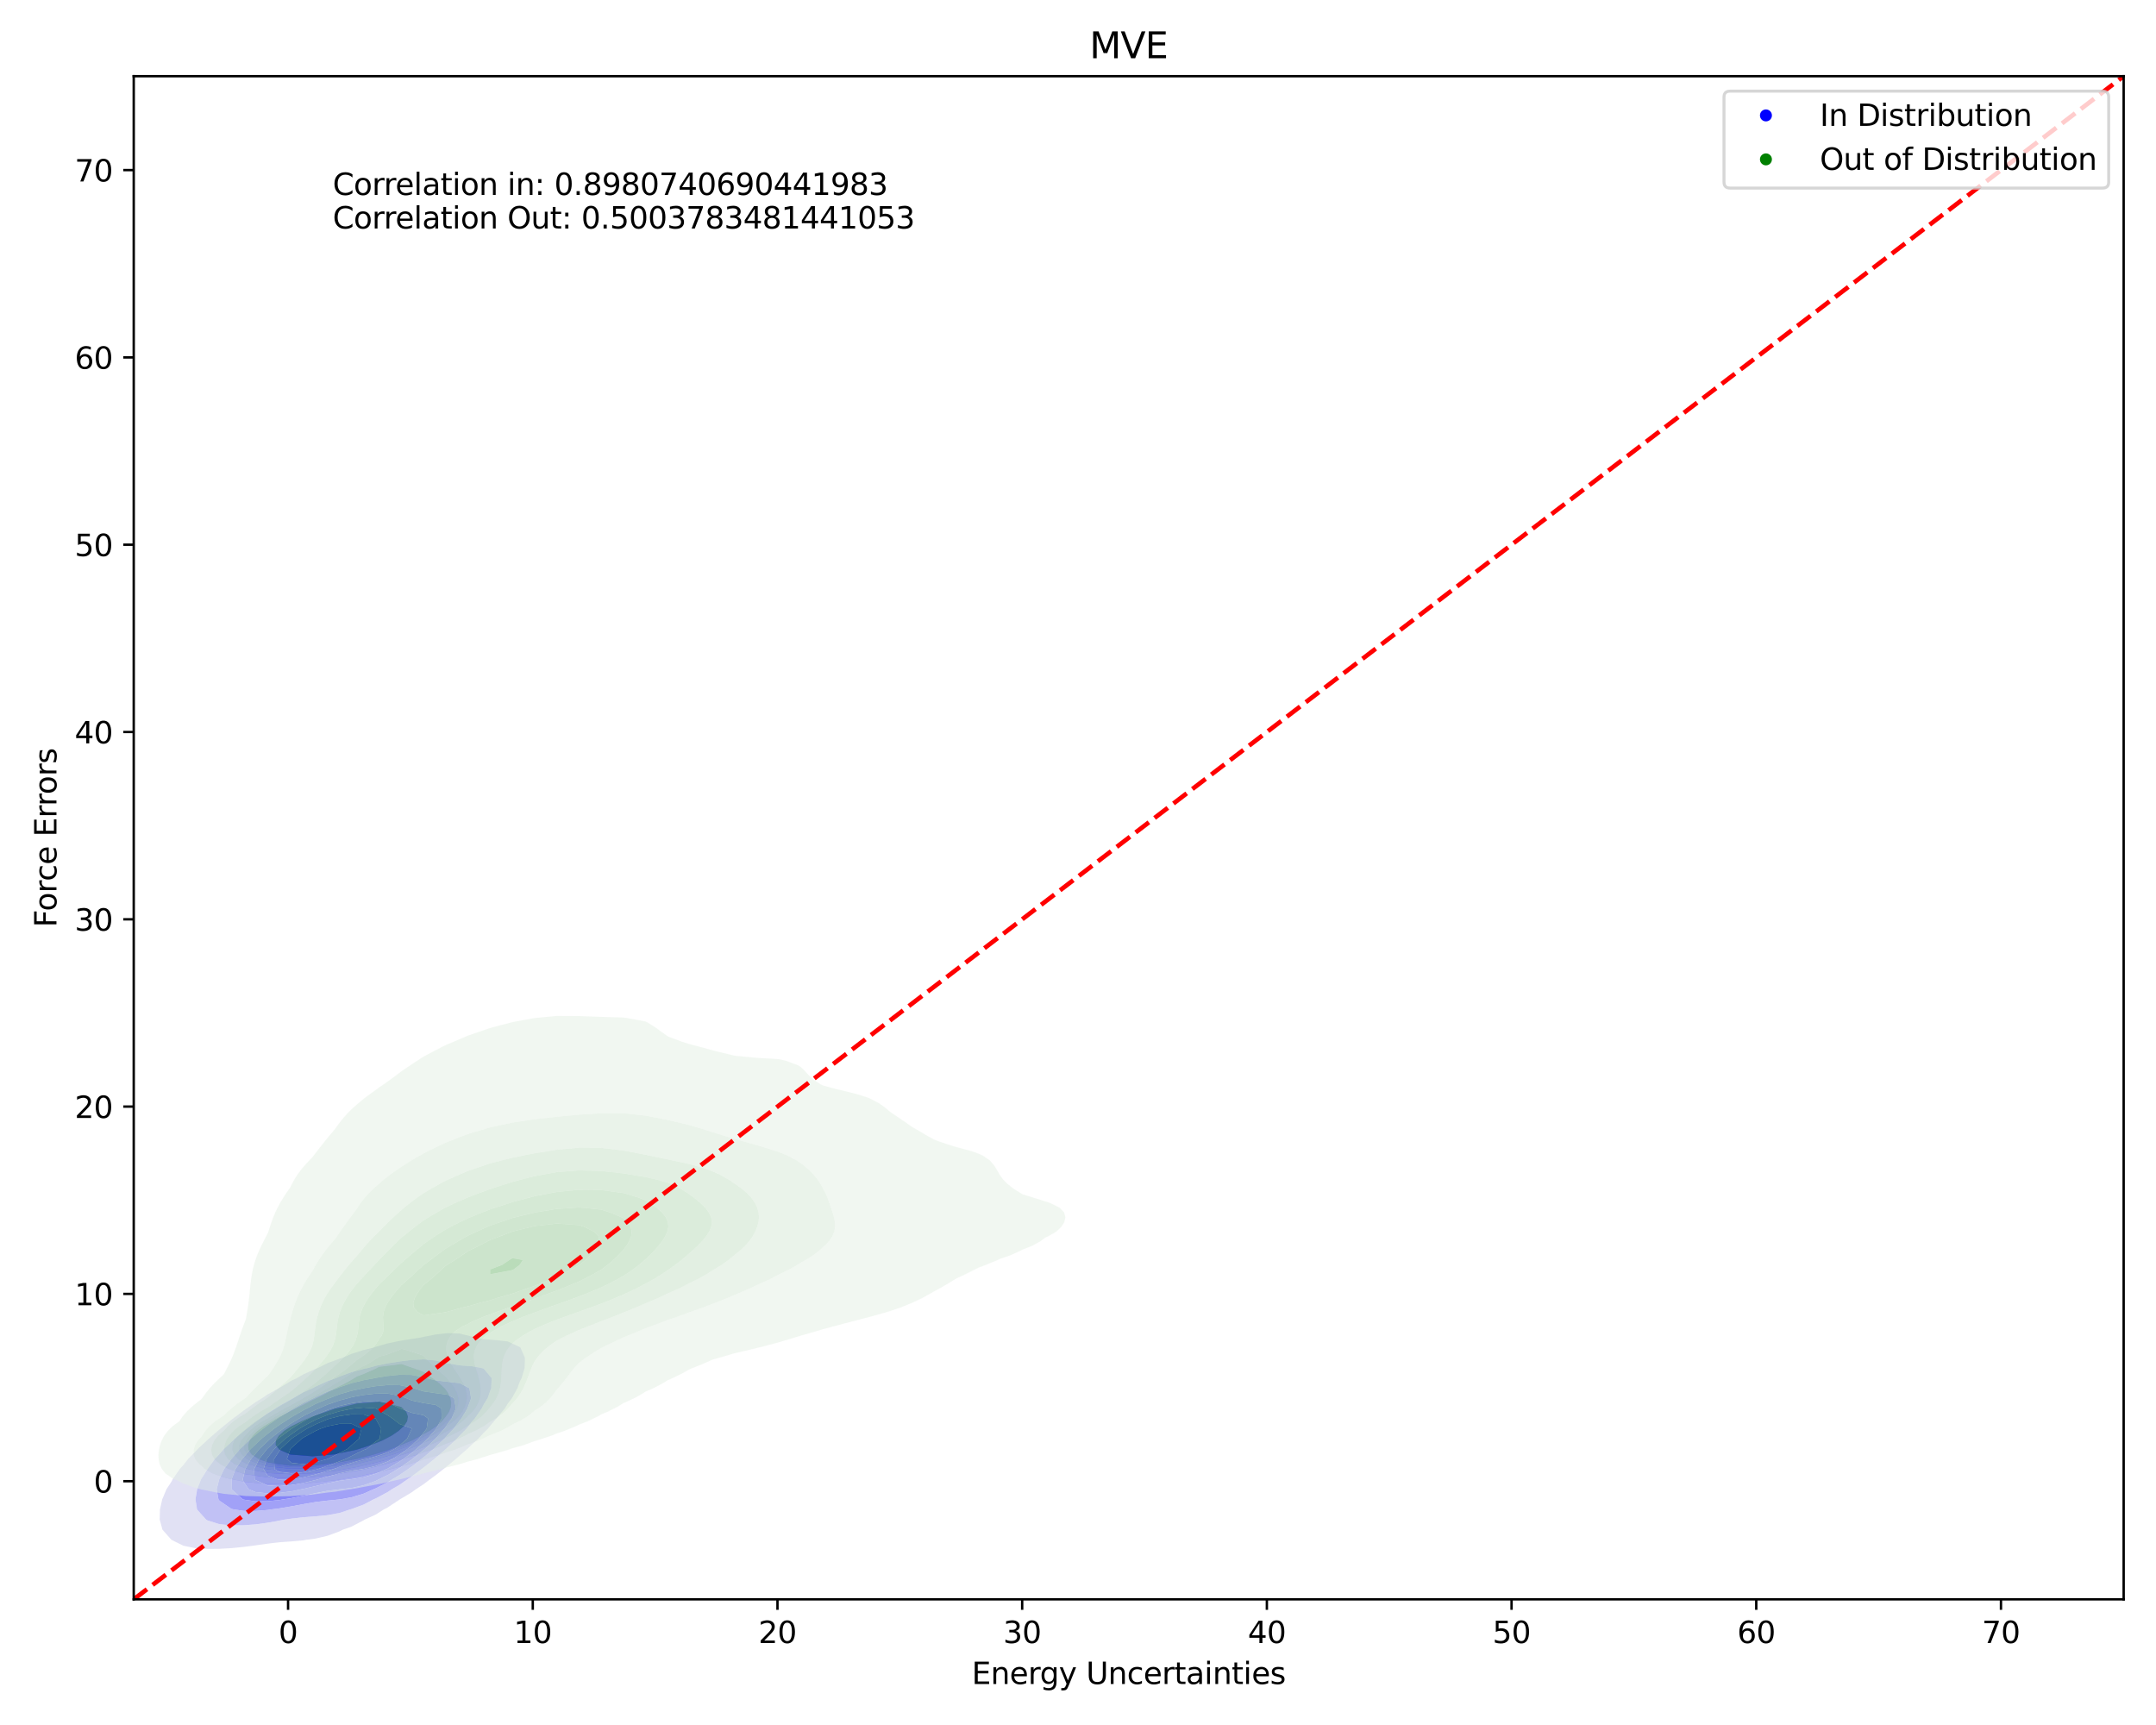 <?xml version="1.0" encoding="utf-8" standalone="no"?>
<!DOCTYPE svg PUBLIC "-//W3C//DTD SVG 1.1//EN"
  "http://www.w3.org/Graphics/SVG/1.1/DTD/svg11.dtd">
<svg xmlns:xlink="http://www.w3.org/1999/xlink" width="720pt" height="576pt" viewBox="0 0 720 576" xmlns="http://www.w3.org/2000/svg" version="1.1">
 <defs>
  <style type="text/css">*{stroke-linejoin: round; stroke-linecap: butt}</style>
 </defs>
 <g id="figure_1">
  <g id="patch_1">
   <path d="M 0 576 
L 720 576 
L 720 0 
L 0 0 
z
" style="fill: #ffffff"/>
  </g>
  <g id="axes_1">
   <g id="patch_2">
    <path d="M 44.66 534.04 
L 709.2 534.04 
L 709.2 25.44 
L 44.66 25.44 
z
" style="fill: #ffffff"/>
   </g>
   <g id="QuadContourSet_1">
    <path d="M 61.264 516.148 
L 65.275 516.951 
L 69.286 517.199 
L 73.297 517.166 
L 77.307 516.938 
L 81.318 516.543 
L 85.329 516.02 
L 89.34 515.448 
L 93.351 514.978 
L 97.362 514.691 
L 101.373 514.334 
L 102.187 514.167 
L 105.383 513.745 
L 109.394 512.819 
L 113.405 511.327 
L 114.462 510.791 
L 117.416 509.749 
L 121.427 507.648 
L 121.808 507.416 
L 125.438 505.756 
L 128.128 504.04 
L 129.449 503.369 
L 133.459 500.707 
L 133.521 500.664 
L 137.47 498.307 
L 138.872 497.288 
L 141.481 495.575 
L 143.678 493.912 
L 145.492 492.6 
L 148.107 490.536 
L 149.503 489.422 
L 152.242 487.16 
L 153.514 486.037 
L 156.115 483.784 
L 157.525 482.402 
L 159.71 480.408 
L 161.535 478.414 
L 162.967 477.033 
L 165.546 473.875 
L 165.759 473.657 
L 168.609 470.281 
L 169.557 468.676 
L 170.942 466.905 
L 172.797 463.529 
L 173.568 461.372 
L 174.204 460.153 
L 175.195 456.777 
L 175.295 453.401 
L 173.821 450.025 
L 173.568 449.784 
L 169.557 447.918 
L 165.546 447.476 
L 161.535 447.152 
L 158.808 446.65 
L 157.525 446.28 
L 153.514 445.285 
L 149.503 445.147 
L 145.492 445.594 
L 141.481 446.385 
L 140.33 446.65 
L 137.47 447.08 
L 133.459 447.74 
L 129.449 448.57 
L 125.438 449.72 
L 124.583 450.025 
L 121.427 450.775 
L 117.416 452.057 
L 114.33 453.401 
L 113.405 453.686 
L 109.394 455.15 
L 106.189 456.777 
L 105.383 457.084 
L 101.373 458.877 
L 99.174 460.153 
L 97.362 460.991 
L 93.351 463.402 
L 93.154 463.529 
L 89.34 465.623 
L 87.454 466.905 
L 85.329 468.2 
L 82.422 470.281 
L 81.318 471.031 
L 77.851 473.657 
L 77.307 474.071 
L 73.628 477.033 
L 73.297 477.317 
L 69.704 480.408 
L 69.286 480.818 
L 66.083 483.784 
L 65.275 484.689 
L 62.815 487.16 
L 61.264 489.167 
L 60.019 490.536 
L 57.681 493.912 
L 57.253 494.758 
L 55.585 497.288 
L 54.166 500.664 
L 53.414 504.04 
L 53.336 507.416 
L 54.261 510.791 
L 57.253 514.167 
L 57.253 514.167 
z
M 68.82 507.416 
L 65.805 504.04 
L 65.275 500.664 
L 65.829 497.288 
L 67.145 493.912 
L 69.286 490.584 
L 69.311 490.536 
L 71.739 487.16 
L 73.297 485.52 
L 74.805 483.784 
L 77.307 481.441 
L 78.373 480.408 
L 81.318 477.922 
L 82.394 477.033 
L 85.329 474.774 
L 86.895 473.657 
L 89.34 471.926 
L 91.989 470.281 
L 93.351 469.388 
L 97.362 467.127 
L 97.797 466.905 
L 101.373 464.858 
L 104.357 463.529 
L 105.383 462.984 
L 109.394 461.151 
L 112.23 460.153 
L 113.405 459.628 
L 117.416 458.159 
L 121.427 457.088 
L 122.915 456.777 
L 125.438 456.071 
L 129.449 455.235 
L 133.459 454.592 
L 137.47 454.109 
L 141.481 453.902 
L 145.492 454.283 
L 149.503 455.236 
L 153.514 455.906 
L 157.525 456.188 
L 160.768 456.777 
L 161.535 456.989 
L 164.188 460.153 
L 164.048 463.529 
L 162.837 466.905 
L 161.535 468.973 
L 160.891 470.281 
L 158.565 473.657 
L 157.525 474.811 
L 155.817 477.033 
L 153.514 479.364 
L 152.582 480.408 
L 149.503 483.276 
L 148.981 483.784 
L 145.492 486.794 
L 145.062 487.16 
L 141.481 490.034 
L 140.809 490.536 
L 137.47 493.038 
L 136.142 493.912 
L 133.459 495.793 
L 130.885 497.288 
L 129.449 498.232 
L 125.438 500.364 
L 124.744 500.664 
L 121.427 502.411 
L 117.416 503.901 
L 116.874 504.04 
L 113.405 505.194 
L 109.394 505.939 
L 105.383 506.316 
L 101.373 506.629 
L 97.362 507.081 
L 95.039 507.416 
L 93.351 507.737 
L 89.34 508.473 
L 85.329 509.01 
L 81.318 509.314 
L 77.307 509.344 
L 73.297 508.953 
L 69.286 507.683 
z
" clip-path="url(#p55afd2ba02)" style="fill: #e1e1f4"/>
    <path d="M 69.286 507.683 
L 73.297 508.953 
L 77.307 509.344 
L 81.318 509.314 
L 85.329 509.01 
L 89.34 508.473 
L 93.351 507.737 
L 95.039 507.416 
L 97.362 507.081 
L 101.373 506.629 
L 105.383 506.316 
L 109.394 505.939 
L 113.405 505.194 
L 116.874 504.04 
L 117.416 503.901 
L 121.427 502.411 
L 124.744 500.664 
L 125.438 500.364 
L 129.449 498.232 
L 130.885 497.288 
L 133.459 495.793 
L 136.142 493.912 
L 137.47 493.038 
L 140.809 490.536 
L 141.481 490.034 
L 145.062 487.16 
L 145.492 486.794 
L 148.981 483.784 
L 149.503 483.276 
L 152.582 480.408 
L 153.514 479.364 
L 155.817 477.033 
L 157.525 474.811 
L 158.565 473.657 
L 160.891 470.281 
L 161.535 468.973 
L 162.837 466.905 
L 164.048 463.529 
L 164.188 460.153 
L 161.535 456.989 
L 160.768 456.777 
L 157.525 456.188 
L 153.514 455.906 
L 149.503 455.236 
L 145.492 454.283 
L 141.481 453.902 
L 137.47 454.109 
L 133.459 454.592 
L 129.449 455.235 
L 125.438 456.071 
L 122.915 456.777 
L 121.427 457.088 
L 117.416 458.159 
L 113.405 459.628 
L 112.23 460.153 
L 109.394 461.151 
L 105.383 462.984 
L 104.357 463.529 
L 101.373 464.858 
L 97.797 466.905 
L 97.362 467.127 
L 93.351 469.388 
L 91.989 470.281 
L 89.34 471.926 
L 86.895 473.657 
L 85.329 474.774 
L 82.394 477.033 
L 81.318 477.922 
L 78.373 480.408 
L 77.307 481.441 
L 74.805 483.784 
L 73.297 485.52 
L 71.739 487.16 
L 69.311 490.536 
L 69.286 490.584 
L 67.145 493.912 
L 65.829 497.288 
L 65.275 500.664 
L 65.805 504.04 
L 68.82 507.416 
z
M 78.263 504.04 
L 77.307 503.849 
L 73.297 501.114 
L 72.956 500.664 
L 72.356 497.288 
L 73.212 493.912 
L 73.297 493.763 
L 74.823 490.536 
L 77.307 487.16 
L 77.307 487.16 
L 80.201 483.784 
L 81.318 482.737 
L 83.745 480.408 
L 85.329 479.093 
L 87.891 477.033 
L 89.34 475.951 
L 92.696 473.657 
L 93.351 473.213 
L 97.362 470.734 
L 98.187 470.281 
L 101.373 468.432 
L 104.623 466.905 
L 105.383 466.503 
L 109.394 464.675 
L 112.628 463.529 
L 113.405 463.199 
L 117.416 461.846 
L 121.427 460.861 
L 125.252 460.153 
L 125.438 460.111 
L 129.449 459.448 
L 133.459 459.056 
L 137.47 459.105 
L 141.481 459.887 
L 142.42 460.153 
L 145.492 460.928 
L 149.503 461.398 
L 153.514 461.847 
L 156.769 463.529 
L 157.335 466.905 
L 156.115 470.281 
L 154.09 473.657 
L 153.514 474.341 
L 151.521 477.033 
L 149.503 479.157 
L 148.394 480.408 
L 145.492 483.143 
L 144.819 483.784 
L 141.481 486.619 
L 140.812 487.16 
L 137.47 489.731 
L 136.303 490.536 
L 133.459 492.523 
L 131.105 493.912 
L 129.449 494.965 
L 125.438 497.003 
L 124.708 497.288 
L 121.427 498.759 
L 117.416 499.969 
L 113.48 500.664 
L 113.405 500.68 
L 109.394 501.072 
L 105.383 501.548 
L 101.373 502.244 
L 97.362 502.992 
L 93.351 503.665 
L 90.405 504.04 
L 89.34 504.208 
L 85.329 504.533 
L 81.318 504.499 
z
" clip-path="url(#p55afd2ba02)" style="fill: #c1c1f5"/>
    <path d="M 81.318 504.499 
L 85.329 504.533 
L 89.34 504.208 
L 90.405 504.04 
L 93.351 503.665 
L 97.362 502.992 
L 101.373 502.244 
L 105.383 501.548 
L 109.394 501.072 
L 113.405 500.68 
L 113.48 500.664 
L 117.416 499.969 
L 121.427 498.759 
L 124.708 497.288 
L 125.438 497.003 
L 129.449 494.965 
L 131.105 493.912 
L 133.459 492.523 
L 136.303 490.536 
L 137.47 489.731 
L 140.812 487.16 
L 141.481 486.619 
L 144.819 483.784 
L 145.492 483.143 
L 148.394 480.408 
L 149.503 479.157 
L 151.521 477.033 
L 153.514 474.341 
L 154.09 473.657 
L 156.115 470.281 
L 157.335 466.905 
L 156.769 463.529 
L 153.514 461.847 
L 149.503 461.398 
L 145.492 460.928 
L 142.42 460.153 
L 141.481 459.887 
L 137.47 459.105 
L 133.459 459.056 
L 129.449 459.448 
L 125.438 460.111 
L 125.252 460.153 
L 121.427 460.861 
L 117.416 461.846 
L 113.405 463.199 
L 112.628 463.529 
L 109.394 464.675 
L 105.383 466.503 
L 104.623 466.905 
L 101.373 468.432 
L 98.187 470.281 
L 97.362 470.734 
L 93.351 473.213 
L 92.696 473.657 
L 89.34 475.951 
L 87.891 477.033 
L 85.329 479.093 
L 83.745 480.408 
L 81.318 482.737 
L 80.201 483.784 
L 77.307 487.16 
L 77.307 487.16 
L 74.823 490.536 
L 73.297 493.763 
L 73.212 493.912 
L 72.356 497.288 
L 72.956 500.664 
L 73.297 501.114 
L 77.307 503.849 
L 78.263 504.04 
z
M 81.117 500.664 
L 77.307 497.288 
L 77.346 493.912 
L 78.647 490.536 
L 80.872 487.16 
L 81.318 486.666 
L 83.746 483.784 
L 85.329 482.302 
L 87.324 480.408 
L 89.34 478.772 
L 91.576 477.033 
L 93.351 475.76 
L 96.59 473.657 
L 97.362 473.162 
L 101.373 470.858 
L 102.528 470.281 
L 105.383 468.78 
L 109.394 467.089 
L 109.924 466.905 
L 113.405 465.552 
L 117.416 464.4 
L 121.427 463.536 
L 121.472 463.529 
L 125.438 462.858 
L 129.449 462.471 
L 133.459 462.526 
L 137.47 463.345 
L 138.061 463.529 
L 141.481 464.598 
L 145.492 465.183 
L 149.503 465.722 
L 151.658 466.905 
L 152.256 470.281 
L 150.831 473.657 
L 149.503 475.459 
L 148.439 477.033 
L 145.492 480.35 
L 145.441 480.408 
L 141.895 483.784 
L 141.481 484.136 
L 137.742 487.16 
L 137.47 487.369 
L 133.459 490.152 
L 132.813 490.536 
L 129.449 492.556 
L 126.63 493.912 
L 125.438 494.531 
L 121.427 495.954 
L 117.416 496.853 
L 113.502 497.288 
L 113.405 497.299 
L 109.394 497.808 
L 105.383 498.587 
L 101.373 499.44 
L 97.362 500.228 
L 94.569 500.664 
L 93.351 500.883 
L 89.34 501.288 
L 85.329 501.321 
L 81.318 500.739 
z
" clip-path="url(#p55afd2ba02)" style="fill: #a1a1f7"/>
    <path d="M 81.318 500.739 
L 85.329 501.321 
L 89.34 501.288 
L 93.351 500.883 
L 94.569 500.664 
L 97.362 500.228 
L 101.373 499.44 
L 105.383 498.587 
L 109.394 497.808 
L 113.405 497.299 
L 113.502 497.288 
L 117.416 496.853 
L 121.427 495.954 
L 125.438 494.531 
L 126.63 493.912 
L 129.449 492.556 
L 132.813 490.536 
L 133.459 490.152 
L 137.47 487.369 
L 137.742 487.16 
L 141.481 484.136 
L 141.895 483.784 
L 145.441 480.408 
L 145.492 480.35 
L 148.439 477.033 
L 149.503 475.459 
L 150.831 473.657 
L 152.256 470.281 
L 151.658 466.905 
L 149.503 465.722 
L 145.492 465.183 
L 141.481 464.598 
L 138.061 463.529 
L 137.47 463.345 
L 133.459 462.526 
L 129.449 462.471 
L 125.438 462.858 
L 121.472 463.529 
L 121.427 463.536 
L 117.416 464.4 
L 113.405 465.552 
L 109.924 466.905 
L 109.394 467.089 
L 105.383 468.78 
L 102.528 470.281 
L 101.373 470.858 
L 97.362 473.162 
L 96.59 473.657 
L 93.351 475.76 
L 91.576 477.033 
L 89.34 478.772 
L 87.324 480.408 
L 85.329 482.302 
L 83.746 483.784 
L 81.318 486.666 
L 80.872 487.16 
L 78.647 490.536 
L 77.346 493.912 
L 77.307 497.288 
L 81.117 500.664 
z
M 83.048 497.288 
L 81.318 494.72 
L 81.055 493.912 
L 81.318 492.946 
L 81.883 490.536 
L 83.829 487.16 
L 85.329 485.427 
L 86.673 483.784 
L 89.34 481.287 
L 90.279 480.408 
L 93.351 477.993 
L 94.645 477.033 
L 97.362 475.194 
L 99.909 473.657 
L 101.373 472.789 
L 105.383 470.76 
L 106.506 470.281 
L 109.394 468.995 
L 113.405 467.619 
L 116.139 466.905 
L 117.416 466.54 
L 121.427 465.788 
L 125.438 465.346 
L 129.449 465.321 
L 133.459 466.07 
L 135.766 466.905 
L 137.47 467.628 
L 141.481 468.502 
L 145.492 469.119 
L 147.396 470.281 
L 147.501 473.657 
L 145.704 477.033 
L 145.492 477.271 
L 142.775 480.408 
L 141.481 481.637 
L 139.139 483.784 
L 137.47 485.136 
L 134.717 487.16 
L 133.459 488.035 
L 129.449 490.393 
L 129.121 490.536 
L 125.438 492.107 
L 121.427 493.284 
L 117.416 493.912 
L 117.416 493.912 
L 113.405 494.441 
L 109.394 495.27 
L 105.383 496.22 
L 101.373 497.151 
L 100.669 497.288 
L 97.362 497.975 
L 93.351 498.5 
L 89.34 498.66 
L 85.329 498.224 
z
" clip-path="url(#p55afd2ba02)" style="fill: #8585f8"/>
    <path d="M 85.329 498.224 
L 89.34 498.66 
L 93.351 498.5 
L 97.362 497.975 
L 100.669 497.288 
L 101.373 497.151 
L 105.383 496.22 
L 109.394 495.27 
L 113.405 494.441 
L 117.416 493.912 
L 117.416 493.912 
L 121.427 493.284 
L 125.438 492.107 
L 129.121 490.536 
L 129.449 490.393 
L 133.459 488.035 
L 134.717 487.16 
L 137.47 485.136 
L 139.139 483.784 
L 141.481 481.637 
L 142.775 480.408 
L 145.492 477.271 
L 145.704 477.033 
L 147.501 473.657 
L 147.396 470.281 
L 145.492 469.119 
L 141.481 468.502 
L 137.47 467.628 
L 135.766 466.905 
L 133.459 466.07 
L 129.449 465.321 
L 125.438 465.346 
L 121.427 465.788 
L 117.416 466.54 
L 116.139 466.905 
L 113.405 467.619 
L 109.394 468.995 
L 106.506 470.281 
L 105.383 470.76 
L 101.373 472.789 
L 99.909 473.657 
L 97.362 475.194 
L 94.645 477.033 
L 93.351 477.993 
L 90.279 480.408 
L 89.34 481.287 
L 86.673 483.784 
L 85.329 485.427 
L 83.829 487.16 
L 81.883 490.536 
L 81.318 492.946 
L 81.055 493.912 
L 81.318 494.72 
L 83.048 497.288 
z
M 85.046 493.912 
L 84.86 490.536 
L 85.329 489.655 
L 86.539 487.16 
L 89.235 483.784 
L 89.34 483.686 
L 92.843 480.408 
L 93.351 480.009 
L 97.362 477.033 
L 97.362 477.033 
L 101.373 474.576 
L 103.091 473.657 
L 105.383 472.471 
L 109.394 470.785 
L 110.926 470.281 
L 113.405 469.453 
L 117.416 468.537 
L 121.427 467.96 
L 125.438 467.784 
L 129.449 468.4 
L 133.459 470.206 
L 133.65 470.281 
L 137.47 471.748 
L 141.481 472.568 
L 142.956 473.657 
L 142.494 477.033 
L 141.481 478.355 
L 139.86 480.408 
L 137.47 482.66 
L 136.16 483.784 
L 133.459 485.697 
L 131.041 487.16 
L 129.449 488.029 
L 125.438 489.539 
L 121.427 490.482 
L 121.122 490.536 
L 117.416 491.076 
L 113.405 491.988 
L 109.394 493.07 
L 106.425 493.912 
L 105.383 494.2 
L 101.373 495.173 
L 97.362 495.871 
L 93.351 496.221 
L 89.34 496.009 
L 85.329 494.228 
z
" clip-path="url(#p55afd2ba02)" style="fill: #6b6bfa"/>
    <path d="M 85.329 494.228 
L 89.34 496.009 
L 93.351 496.221 
L 97.362 495.871 
L 101.373 495.173 
L 105.383 494.2 
L 106.425 493.912 
L 109.394 493.07 
L 113.405 491.988 
L 117.416 491.076 
L 121.122 490.536 
L 121.427 490.482 
L 125.438 489.539 
L 129.449 488.029 
L 131.041 487.16 
L 133.459 485.697 
L 136.16 483.784 
L 137.47 482.66 
L 139.86 480.408 
L 141.481 478.355 
L 142.494 477.033 
L 142.956 473.657 
L 141.481 472.568 
L 137.47 471.748 
L 133.65 470.281 
L 133.459 470.206 
L 129.449 468.4 
L 125.438 467.784 
L 121.427 467.96 
L 117.416 468.537 
L 113.405 469.453 
L 110.926 470.281 
L 109.394 470.785 
L 105.383 472.471 
L 103.091 473.657 
L 101.373 474.576 
L 97.362 477.033 
L 97.362 477.033 
L 93.351 480.009 
L 92.843 480.408 
L 89.34 483.686 
L 89.235 483.784 
L 86.539 487.16 
L 85.329 489.655 
L 84.86 490.536 
L 85.046 493.912 
z
M 92.454 493.912 
L 89.34 492.708 
L 88.039 490.536 
L 89.027 487.16 
L 89.34 486.768 
L 91.632 483.784 
L 93.351 482.173 
L 95.274 480.408 
L 97.362 478.855 
L 100.014 477.033 
L 101.373 476.2 
L 105.383 474.094 
L 106.395 473.657 
L 109.394 472.447 
L 113.405 471.243 
L 117.416 470.39 
L 118.552 470.281 
L 121.427 470.025 
L 125.438 470.281 
L 125.438 470.281 
L 129.449 472.575 
L 131.084 473.657 
L 133.459 475.508 
L 137.47 476.965 
L 137.533 477.033 
L 137.47 477.181 
L 135.975 480.408 
L 133.459 482.605 
L 131.885 483.784 
L 129.449 484.956 
L 125.438 486.347 
L 122.374 487.16 
L 121.427 487.329 
L 117.416 488.46 
L 113.405 489.791 
L 111.363 490.536 
L 109.394 491.164 
L 105.383 492.337 
L 101.373 493.293 
L 97.538 493.912 
L 97.362 493.939 
L 93.351 494.05 
z
" clip-path="url(#p55afd2ba02)" style="fill: #5353fb"/>
    <path d="M 93.351 494.05 
L 97.362 493.939 
L 97.538 493.912 
L 101.373 493.293 
L 105.383 492.337 
L 109.394 491.164 
L 111.363 490.536 
L 113.405 489.791 
L 117.416 488.46 
L 121.427 487.329 
L 122.374 487.16 
L 125.438 486.347 
L 129.449 484.956 
L 131.885 483.784 
L 133.459 482.605 
L 135.975 480.408 
L 137.47 477.181 
L 137.533 477.033 
L 137.47 476.965 
L 133.459 475.508 
L 131.084 473.657 
L 129.449 472.575 
L 125.438 470.281 
L 125.438 470.281 
L 121.427 470.025 
L 118.552 470.281 
L 117.416 470.39 
L 113.405 471.243 
L 109.394 472.447 
L 106.395 473.657 
L 105.383 474.094 
L 101.373 476.2 
L 100.014 477.033 
L 97.362 478.855 
L 95.274 480.408 
L 93.351 482.173 
L 91.632 483.784 
L 89.34 486.768 
L 89.027 487.16 
L 88.039 490.536 
L 89.34 492.708 
L 92.454 493.912 
z
M 91.682 490.536 
L 91.54 487.16 
L 93.351 484.383 
L 93.738 483.784 
L 97.342 480.408 
L 97.362 480.394 
L 101.373 477.733 
L 102.543 477.033 
L 105.383 475.599 
L 109.394 473.909 
L 110.246 473.657 
L 113.405 472.841 
L 117.416 472.275 
L 121.427 472.314 
L 125.438 473.657 
L 125.438 473.657 
L 127.279 477.033 
L 126.8 480.408 
L 125.438 481.373 
L 122.504 483.784 
L 121.427 484.194 
L 117.416 486.151 
L 115.449 487.16 
L 113.405 487.949 
L 109.394 489.442 
L 106.155 490.536 
L 105.383 490.765 
L 101.373 491.584 
L 97.362 491.958 
L 93.351 491.514 
z
" clip-path="url(#p55afd2ba02)" style="fill: #3d3dfc"/>
    <path d="M 93.351 491.514 
L 97.362 491.958 
L 101.373 491.584 
L 105.383 490.765 
L 106.155 490.536 
L 109.394 489.442 
L 113.405 487.949 
L 115.449 487.16 
L 117.416 486.151 
L 121.427 484.194 
L 122.504 483.784 
L 125.438 481.373 
L 126.8 480.408 
L 127.279 477.033 
L 125.438 473.657 
L 125.438 473.657 
L 121.427 472.314 
L 117.416 472.275 
L 113.405 472.841 
L 110.246 473.657 
L 109.394 473.909 
L 105.383 475.599 
L 102.543 477.033 
L 101.373 477.733 
L 97.362 480.394 
L 97.342 480.408 
L 93.738 483.784 
L 93.351 484.383 
L 91.54 487.16 
L 91.682 490.536 
z
M 95.807 487.16 
L 96.997 483.784 
L 97.362 483.442 
L 100.755 480.408 
L 101.373 479.999 
L 105.383 477.804 
L 107.079 477.033 
L 109.394 476.237 
L 113.405 475.44 
L 117.416 475.417 
L 120.708 477.033 
L 119.876 480.408 
L 117.416 482.575 
L 116.044 483.784 
L 113.405 485.167 
L 109.394 487.16 
L 109.394 487.16 
L 105.383 488.258 
L 101.373 488.883 
L 97.362 488.491 
z
" clip-path="url(#p55afd2ba02)" style="fill: #2727fd"/>
    <path d="M 97.362 488.491 
L 101.373 488.883 
L 105.383 488.258 
L 109.394 487.16 
L 109.394 487.16 
L 113.405 485.167 
L 116.044 483.784 
L 117.416 482.575 
L 119.876 480.408 
L 120.708 477.033 
L 117.416 475.417 
L 113.405 475.44 
L 109.394 476.237 
L 107.079 477.033 
L 105.383 477.804 
L 101.373 479.999 
L 100.755 480.408 
L 97.362 483.442 
L 96.997 483.784 
L 95.807 487.16 
z
" clip-path="url(#p55afd2ba02)" style="fill: #0d0dfe"/>
   </g>
   <g id="QuadContourSet_2">
    <path d="M 74.712 498.796 
L 82.127 499.543 
L 89.541 499.734 
L 96.956 499.58 
L 104.37 499.062 
L 109.553 498.362 
L 111.785 498.138 
L 119.199 496.932 
L 119.986 496.778 
L 126.614 495.529 
L 128.179 495.193 
L 134.029 493.852 
L 135.095 493.609 
L 141.286 492.024 
L 141.443 491.98 
L 147.678 490.44 
L 148.858 490.079 
L 153.7 488.855 
L 156.272 488.03 
L 159.242 487.271 
L 163.687 485.815 
L 164.182 485.687 
L 169.744 484.102 
L 171.101 483.604 
L 174.971 482.518 
L 178.516 481.2 
L 179.439 480.933 
L 184.255 479.349 
L 185.93 478.637 
L 188.572 477.764 
L 192.383 476.18 
L 193.345 475.7 
L 196.236 474.596 
L 199.523 473.011 
L 200.76 472.296 
L 202.853 471.427 
L 206.032 469.842 
L 208.174 468.523 
L 208.824 468.258 
L 212.233 466.673 
L 214.961 465.089 
L 215.589 464.673 
L 218.27 463.505 
L 221.285 461.92 
L 223.003 460.866 
L 224.232 460.336 
L 227.539 458.751 
L 230.366 457.167 
L 230.418 457.138 
L 234.357 455.582 
L 237.832 454.034 
L 237.955 453.998 
L 243.492 452.414 
L 245.247 451.883 
L 249.811 450.829 
L 252.661 450.14 
L 256.196 449.245 
L 260.076 448.202 
L 261.933 447.66 
L 267.143 446.076 
L 267.491 445.965 
L 272.64 444.492 
L 274.905 443.809 
L 278.299 442.907 
L 282.32 441.827 
L 284.319 441.323 
L 289.734 439.899 
L 290.373 439.738 
L 296.017 438.154 
L 297.149 437.801 
L 300.819 436.569 
L 304.563 435.034 
L 304.676 434.985 
L 308.038 433.401 
L 310.898 431.816 
L 311.978 431.182 
L 313.746 430.232 
L 316.524 428.647 
L 319.087 427.063 
L 319.392 426.879 
L 322.392 425.478 
L 325.558 423.894 
L 326.807 423.258 
L 329.369 422.31 
L 333.182 420.725 
L 334.222 420.254 
L 337.442 419.141 
L 340.949 417.556 
L 341.636 417.19 
L 344.746 415.972 
L 347.577 414.387 
L 349.051 413.261 
L 350.073 412.803 
L 352.8 411.219 
L 354.47 409.634 
L 355.434 408.05 
L 355.782 406.465 
L 355.382 404.881 
L 353.891 403.296 
L 350.743 401.712 
L 349.051 401.169 
L 345.832 400.128 
L 341.636 398.846 
L 341.071 398.543 
L 338.515 396.959 
L 336.508 395.374 
L 334.96 393.79 
L 334.222 392.82 
L 333.817 392.205 
L 332.908 390.621 
L 331.92 389.037 
L 330.53 387.452 
L 328.236 385.868 
L 326.807 385.228 
L 324.156 384.283 
L 319.392 383.043 
L 318.266 382.699 
L 313.476 381.115 
L 311.978 380.508 
L 310.123 379.53 
L 307.44 377.946 
L 304.705 376.361 
L 304.563 376.28 
L 302.432 374.777 
L 300.108 373.192 
L 297.758 371.608 
L 297.149 371.186 
L 295.822 370.024 
L 293.639 368.439 
L 290.625 366.855 
L 289.734 366.479 
L 285.884 365.27 
L 282.32 364.376 
L 279.387 363.686 
L 274.905 362.471 
L 274.102 362.101 
L 271.67 360.517 
L 269.977 358.933 
L 268.529 357.348 
L 267.491 356.35 
L 266.63 355.764 
L 262.389 354.179 
L 260.076 353.667 
L 252.661 353.215 
L 246.024 352.595 
L 245.247 352.5 
L 239.043 351.01 
L 237.832 350.669 
L 233.3 349.426 
L 230.418 348.693 
L 227.735 347.842 
L 223.483 346.257 
L 223.003 346.026 
L 221.049 344.673 
L 218.895 343.088 
L 216.392 341.504 
L 215.589 341.088 
L 209.284 339.919 
L 208.174 339.768 
L 200.76 339.539 
L 193.345 339.265 
L 185.93 339.226 
L 178.739 339.919 
L 178.516 339.939 
L 171.101 341.3 
L 170.332 341.504 
L 164.316 343.088 
L 163.687 343.253 
L 159.593 344.673 
L 156.272 345.807 
L 155.224 346.257 
L 151.51 347.842 
L 148.858 348.953 
L 147.917 349.426 
L 144.876 351.01 
L 141.86 352.595 
L 141.443 352.825 
L 139.328 354.179 
L 136.957 355.764 
L 134.589 357.348 
L 134.029 357.737 
L 132.46 358.933 
L 130.327 360.517 
L 128.071 362.101 
L 126.614 363.1 
L 125.822 363.686 
L 123.627 365.27 
L 121.51 366.855 
L 119.598 368.439 
L 119.199 368.791 
L 117.796 370.024 
L 116.178 371.608 
L 114.758 373.192 
L 113.491 374.777 
L 112.327 376.361 
L 111.785 377.119 
L 111.076 377.946 
L 109.74 379.53 
L 108.452 381.115 
L 107.194 382.699 
L 105.957 384.283 
L 104.746 385.868 
L 104.37 386.364 
L 103.308 387.452 
L 101.846 389.037 
L 100.518 390.621 
L 99.341 392.205 
L 98.327 393.79 
L 97.468 395.374 
L 96.956 396.44 
L 96.595 396.959 
L 95.503 398.543 
L 94.475 400.128 
L 93.527 401.712 
L 92.674 403.296 
L 91.918 404.881 
L 91.256 406.465 
L 90.672 408.05 
L 90.144 409.634 
L 89.643 411.219 
L 89.541 411.525 
L 88.884 412.803 
L 88.066 414.387 
L 87.276 415.972 
L 86.539 417.556 
L 85.876 419.141 
L 85.301 420.725 
L 84.818 422.31 
L 84.425 423.894 
L 84.115 425.478 
L 83.872 427.063 
L 83.678 428.647 
L 83.511 430.232 
L 83.352 431.816 
L 83.181 433.401 
L 82.986 434.985 
L 82.764 436.569 
L 82.517 438.154 
L 82.251 439.738 
L 82.127 440.434 
L 81.789 441.323 
L 81.186 442.907 
L 80.612 444.492 
L 80.069 446.076 
L 79.546 447.66 
L 79.023 449.245 
L 78.473 450.829 
L 77.87 452.414 
L 77.197 453.998 
L 76.451 455.582 
L 75.65 457.167 
L 74.823 458.751 
L 74.712 458.943 
L 73.179 460.336 
L 71.548 461.92 
L 70.087 463.505 
L 68.795 465.089 
L 67.662 466.673 
L 67.298 467.192 
L 65.868 468.258 
L 63.925 469.842 
L 62.29 471.427 
L 60.951 473.011 
L 59.883 474.596 
L 59.883 474.596 
L 57.708 476.18 
L 56.072 477.764 
L 54.874 479.349 
L 54.018 480.933 
L 53.433 482.518 
L 53.072 484.102 
L 52.914 485.687 
L 52.972 487.271 
L 53.296 488.855 
L 53.996 490.44 
L 55.282 492.024 
L 57.554 493.609 
L 59.883 494.659 
L 60.83 495.193 
L 65.126 496.778 
L 67.298 497.359 
L 72.286 498.362 
z
M 85.841 495.193 
L 82.127 494.877 
L 75.882 493.609 
L 74.712 493.291 
L 71.022 492.024 
L 68.296 490.44 
L 67.298 489.441 
L 66.516 488.855 
L 65.207 487.271 
L 64.642 485.687 
L 64.641 484.102 
L 65.132 482.518 
L 66.123 480.933 
L 67.298 479.706 
L 67.484 479.349 
L 68.536 477.764 
L 69.941 476.18 
L 71.784 474.596 
L 74.151 473.011 
L 74.712 472.655 
L 75.952 471.427 
L 77.755 469.842 
L 79.822 468.258 
L 82.127 466.679 
L 82.132 466.673 
L 83.587 465.089 
L 85.117 463.505 
L 86.723 461.92 
L 88.406 460.336 
L 89.541 459.267 
L 89.921 458.751 
L 90.996 457.167 
L 92.023 455.582 
L 92.964 453.998 
L 93.774 452.414 
L 94.427 450.829 
L 94.927 449.245 
L 95.31 447.66 
L 95.63 446.076 
L 95.943 444.492 
L 96.294 442.907 
L 96.717 441.323 
L 96.956 440.581 
L 97.146 439.738 
L 97.564 438.154 
L 98.049 436.569 
L 98.603 434.985 
L 99.228 433.401 
L 99.926 431.816 
L 100.704 430.232 
L 101.566 428.647 
L 102.517 427.063 
L 103.562 425.478 
L 104.37 424.337 
L 104.609 423.894 
L 105.486 422.31 
L 106.445 420.725 
L 107.498 419.141 
L 108.66 417.556 
L 109.941 415.972 
L 111.337 414.387 
L 111.785 413.881 
L 112.516 412.803 
L 113.606 411.219 
L 114.731 409.634 
L 115.876 408.05 
L 117.031 406.465 
L 118.2 404.881 
L 119.199 403.559 
L 119.365 403.296 
L 120.42 401.712 
L 121.633 400.128 
L 123.028 398.543 
L 124.621 396.959 
L 126.434 395.374 
L 126.614 395.229 
L 128.28 393.79 
L 130.298 392.205 
L 132.522 390.621 
L 134.029 389.623 
L 134.933 389.037 
L 137.446 387.452 
L 140.173 385.868 
L 141.443 385.151 
L 143.14 384.283 
L 146.356 382.699 
L 148.858 381.542 
L 149.921 381.115 
L 153.934 379.53 
L 156.272 378.659 
L 158.582 377.946 
L 163.687 376.453 
L 164.101 376.361 
L 171.101 374.85 
L 171.58 374.777 
L 178.516 373.728 
L 183.324 373.192 
L 185.93 372.901 
L 193.345 372.194 
L 200.76 371.732 
L 208.174 371.725 
L 215.589 372.516 
L 219.057 373.192 
L 223.003 373.972 
L 226.456 374.777 
L 230.418 375.744 
L 232.556 376.361 
L 237.652 377.946 
L 237.832 378.002 
L 242.766 379.53 
L 245.247 380.254 
L 248.274 381.115 
L 252.661 382.355 
L 253.862 382.699 
L 258.977 384.283 
L 260.076 384.676 
L 262.985 385.868 
L 266.001 387.452 
L 267.491 388.447 
L 268.291 389.037 
L 270.146 390.621 
L 271.7 392.205 
L 272.997 393.79 
L 274.059 395.374 
L 274.905 396.959 
L 274.905 396.959 
L 275.747 398.543 
L 276.419 400.128 
L 276.99 401.712 
L 277.524 403.296 
L 278.044 404.881 
L 278.509 406.465 
L 278.825 408.05 
L 278.89 409.634 
L 278.624 411.219 
L 277.978 412.803 
L 276.914 414.387 
L 275.399 415.972 
L 274.905 416.371 
L 273.67 417.556 
L 271.602 419.141 
L 269.088 420.725 
L 267.491 421.592 
L 266.359 422.31 
L 263.542 423.894 
L 260.337 425.478 
L 260.076 425.599 
L 257.263 427.063 
L 253.862 428.647 
L 252.661 429.166 
L 250.418 430.232 
L 246.769 431.816 
L 245.247 432.428 
L 242.987 433.401 
L 238.969 434.985 
L 237.832 435.406 
L 234.841 436.569 
L 230.418 438.114 
L 230.313 438.154 
L 226.028 439.738 
L 223.003 440.748 
L 221.553 441.323 
L 217.319 442.907 
L 215.589 443.517 
L 213.31 444.492 
L 209.429 446.076 
L 208.174 446.578 
L 205.88 447.66 
L 202.567 449.245 
L 200.76 450.122 
L 199.534 450.829 
L 197.063 452.414 
L 194.793 453.998 
L 193.345 455.095 
L 192.853 455.582 
L 191.472 457.167 
L 190.23 458.751 
L 189.038 460.336 
L 187.801 461.92 
L 186.419 463.505 
L 185.93 463.997 
L 185.188 465.089 
L 183.937 466.673 
L 182.4 468.258 
L 180.443 469.842 
L 178.516 471.064 
L 178.125 471.427 
L 176.098 473.011 
L 173.416 474.596 
L 171.101 475.655 
L 170.304 476.18 
L 167.387 477.764 
L 163.687 479.216 
L 163.444 479.349 
L 160.137 480.933 
L 156.272 482.261 
L 155.718 482.518 
L 151.738 484.102 
L 148.858 484.984 
L 147.067 485.687 
L 141.794 487.271 
L 141.443 487.368 
L 136.875 488.855 
L 134.029 489.597 
L 131.004 490.44 
L 126.614 491.492 
L 124.204 492.024 
L 119.199 493.079 
L 115.88 493.609 
L 111.785 494.319 
L 104.37 495.102 
L 102.495 495.193 
L 96.956 495.58 
L 89.541 495.532 
z
" clip-path="url(#p55afd2ba02)" style="fill: #e4f0e4; fill-opacity: 0.5"/>
    <path d="M 89.541 495.532 
L 96.956 495.58 
L 102.495 495.193 
L 104.37 495.102 
L 111.785 494.319 
L 115.88 493.609 
L 119.199 493.079 
L 124.204 492.024 
L 126.614 491.492 
L 131.004 490.44 
L 134.029 489.597 
L 136.875 488.855 
L 141.443 487.368 
L 141.794 487.271 
L 147.067 485.687 
L 148.858 484.984 
L 151.738 484.102 
L 155.718 482.518 
L 156.272 482.261 
L 160.137 480.933 
L 163.444 479.349 
L 163.687 479.216 
L 167.387 477.764 
L 170.304 476.18 
L 171.101 475.655 
L 173.416 474.596 
L 176.098 473.011 
L 178.125 471.427 
L 178.516 471.064 
L 180.443 469.842 
L 182.4 468.258 
L 183.937 466.673 
L 185.188 465.089 
L 185.93 463.997 
L 186.419 463.505 
L 187.801 461.92 
L 189.038 460.336 
L 190.23 458.751 
L 191.472 457.167 
L 192.853 455.582 
L 193.345 455.095 
L 194.793 453.998 
L 197.063 452.414 
L 199.534 450.829 
L 200.76 450.122 
L 202.567 449.245 
L 205.88 447.66 
L 208.174 446.578 
L 209.429 446.076 
L 213.31 444.492 
L 215.589 443.517 
L 217.319 442.907 
L 221.553 441.323 
L 223.003 440.748 
L 226.028 439.738 
L 230.313 438.154 
L 230.418 438.114 
L 234.841 436.569 
L 237.832 435.406 
L 238.969 434.985 
L 242.987 433.401 
L 245.247 432.428 
L 246.769 431.816 
L 250.418 430.232 
L 252.661 429.166 
L 253.862 428.647 
L 257.263 427.063 
L 260.076 425.599 
L 260.337 425.478 
L 263.542 423.894 
L 266.359 422.31 
L 267.491 421.592 
L 269.088 420.725 
L 271.602 419.141 
L 273.67 417.556 
L 274.905 416.371 
L 275.399 415.972 
L 276.914 414.387 
L 277.978 412.803 
L 278.624 411.219 
L 278.89 409.634 
L 278.825 408.05 
L 278.509 406.465 
L 278.044 404.881 
L 277.524 403.296 
L 276.99 401.712 
L 276.419 400.128 
L 275.747 398.543 
L 274.905 396.959 
L 274.905 396.959 
L 274.059 395.374 
L 272.997 393.79 
L 271.7 392.205 
L 270.146 390.621 
L 268.291 389.037 
L 267.491 388.447 
L 266.001 387.452 
L 262.985 385.868 
L 260.076 384.676 
L 258.977 384.283 
L 253.862 382.699 
L 252.661 382.355 
L 248.274 381.115 
L 245.247 380.254 
L 242.766 379.53 
L 237.832 378.002 
L 237.652 377.946 
L 232.556 376.361 
L 230.418 375.744 
L 226.456 374.777 
L 223.003 373.972 
L 219.057 373.192 
L 215.589 372.516 
L 208.174 371.725 
L 200.76 371.732 
L 193.345 372.194 
L 185.93 372.901 
L 183.324 373.192 
L 178.516 373.728 
L 171.58 374.777 
L 171.101 374.85 
L 164.101 376.361 
L 163.687 376.453 
L 158.582 377.946 
L 156.272 378.659 
L 153.934 379.53 
L 149.921 381.115 
L 148.858 381.542 
L 146.356 382.699 
L 143.14 384.283 
L 141.443 385.151 
L 140.173 385.868 
L 137.446 387.452 
L 134.933 389.037 
L 134.029 389.623 
L 132.522 390.621 
L 130.298 392.205 
L 128.28 393.79 
L 126.614 395.229 
L 126.434 395.374 
L 124.621 396.959 
L 123.028 398.543 
L 121.633 400.128 
L 120.42 401.712 
L 119.365 403.296 
L 119.199 403.559 
L 118.2 404.881 
L 117.031 406.465 
L 115.876 408.05 
L 114.731 409.634 
L 113.606 411.219 
L 112.516 412.803 
L 111.785 413.881 
L 111.337 414.387 
L 109.941 415.972 
L 108.66 417.556 
L 107.498 419.141 
L 106.445 420.725 
L 105.486 422.31 
L 104.609 423.894 
L 104.37 424.337 
L 103.562 425.478 
L 102.517 427.063 
L 101.566 428.647 
L 100.704 430.232 
L 99.926 431.816 
L 99.228 433.401 
L 98.603 434.985 
L 98.049 436.569 
L 97.564 438.154 
L 97.146 439.738 
L 96.956 440.581 
L 96.717 441.323 
L 96.294 442.907 
L 95.943 444.492 
L 95.63 446.076 
L 95.31 447.66 
L 94.927 449.245 
L 94.427 450.829 
L 93.774 452.414 
L 92.964 453.998 
L 92.023 455.582 
L 90.996 457.167 
L 89.921 458.751 
L 89.541 459.267 
L 88.406 460.336 
L 86.723 461.92 
L 85.117 463.505 
L 83.587 465.089 
L 82.132 466.673 
L 82.127 466.679 
L 79.822 468.258 
L 77.755 469.842 
L 75.952 471.427 
L 74.712 472.655 
L 74.151 473.011 
L 71.784 474.596 
L 69.941 476.18 
L 68.536 477.764 
L 67.484 479.349 
L 67.298 479.706 
L 66.123 480.933 
L 65.132 482.518 
L 64.641 484.102 
L 64.642 485.687 
L 65.207 487.271 
L 66.516 488.855 
L 67.298 489.441 
L 68.296 490.44 
L 71.022 492.024 
L 74.712 493.291 
L 75.882 493.609 
L 82.127 494.877 
L 85.841 495.193 
z
M 81.033 492.024 
L 76.236 490.44 
L 74.712 489.58 
L 73.415 488.855 
L 71.623 487.271 
L 70.757 485.687 
L 70.537 484.102 
L 70.829 482.518 
L 71.595 480.933 
L 72.861 479.349 
L 74.712 477.764 
L 74.712 477.764 
L 76.129 476.18 
L 77.946 474.596 
L 80.234 473.011 
L 82.127 471.878 
L 82.696 471.427 
L 84.718 469.842 
L 86.968 468.258 
L 89.405 466.673 
L 89.541 466.578 
L 91.202 465.089 
L 92.966 463.505 
L 94.739 461.92 
L 96.532 460.336 
L 96.956 459.942 
L 97.99 458.751 
L 99.304 457.167 
L 100.568 455.582 
L 101.751 453.998 
L 102.803 452.414 
L 103.669 450.829 
L 104.314 449.245 
L 104.37 449.038 
L 104.694 447.66 
L 104.943 446.076 
L 105.137 444.492 
L 105.34 442.907 
L 105.601 441.323 
L 105.949 439.738 
L 106.401 438.154 
L 106.964 436.569 
L 107.644 434.985 
L 108.443 433.401 
L 109.37 431.816 
L 110.434 430.232 
L 111.643 428.647 
L 111.785 428.471 
L 112.813 427.063 
L 114.018 425.478 
L 115.271 423.894 
L 116.575 422.31 
L 117.934 420.725 
L 119.199 419.315 
L 119.343 419.141 
L 120.65 417.556 
L 122.007 415.972 
L 123.432 414.387 
L 124.949 412.803 
L 126.582 411.219 
L 126.614 411.188 
L 128.137 409.634 
L 129.719 408.05 
L 131.362 406.465 
L 133.104 404.881 
L 134.029 404.071 
L 134.95 403.296 
L 136.878 401.712 
L 138.968 400.128 
L 141.268 398.543 
L 141.443 398.425 
L 143.886 396.959 
L 146.714 395.374 
L 148.858 394.244 
L 149.847 393.79 
L 153.385 392.205 
L 156.272 390.993 
L 157.309 390.621 
L 161.944 389.037 
L 163.687 388.475 
L 167.574 387.452 
L 171.101 386.578 
L 174.558 385.868 
L 178.516 385.086 
L 183.575 384.283 
L 185.93 383.909 
L 193.345 383.226 
L 200.76 383.301 
L 208.174 384.172 
L 208.754 384.283 
L 215.589 385.583 
L 216.861 385.868 
L 223.003 387.139 
L 224.471 387.452 
L 230.418 388.722 
L 231.622 389.037 
L 236.722 390.621 
L 237.832 391.064 
L 240.389 392.205 
L 243.227 393.79 
L 245.247 395.142 
L 245.603 395.374 
L 247.788 396.959 
L 249.611 398.543 
L 251.067 400.128 
L 252.152 401.712 
L 252.661 402.793 
L 252.893 403.296 
L 253.329 404.881 
L 253.468 406.465 
L 253.319 408.05 
L 252.879 409.634 
L 252.661 410.117 
L 252.226 411.219 
L 251.373 412.803 
L 250.266 414.387 
L 248.875 415.972 
L 247.186 417.556 
L 245.247 419.109 
L 245.212 419.141 
L 243.304 420.725 
L 241.078 422.31 
L 238.504 423.894 
L 237.832 424.268 
L 235.95 425.478 
L 233.099 427.063 
L 230.418 428.356 
L 229.904 428.647 
L 226.81 430.232 
L 223.21 431.816 
L 223.003 431.901 
L 219.847 433.401 
L 216.089 434.985 
L 215.589 435.185 
L 212.425 436.569 
L 208.516 438.154 
L 208.174 438.29 
L 204.546 439.738 
L 200.76 441.206 
L 200.448 441.323 
L 196.361 442.907 
L 193.345 444.118 
L 192.459 444.492 
L 189.008 446.076 
L 185.93 447.653 
L 185.919 447.66 
L 183.617 449.245 
L 181.698 450.829 
L 180.149 452.414 
L 178.921 453.998 
L 178.516 454.636 
L 178.024 455.582 
L 177.335 457.167 
L 176.729 458.751 
L 176.142 460.336 
L 175.519 461.92 
L 174.807 463.505 
L 173.947 465.089 
L 172.87 466.673 
L 171.484 468.258 
L 171.101 468.604 
L 170.11 469.842 
L 168.55 471.427 
L 166.566 473.011 
L 163.949 474.596 
L 163.687 474.729 
L 161.645 476.18 
L 158.759 477.764 
L 156.272 478.826 
L 155.372 479.349 
L 152.097 480.933 
L 148.858 482.118 
L 148.02 482.518 
L 144.087 484.102 
L 141.443 484.942 
L 139.515 485.687 
L 134.241 487.271 
L 134.029 487.33 
L 128.943 488.855 
L 126.614 489.442 
L 122.373 490.44 
L 119.199 491.133 
L 113.853 492.024 
L 111.785 492.388 
L 104.37 493.228 
L 96.956 493.543 
L 89.541 493.342 
L 82.127 492.295 
z
" clip-path="url(#p55afd2ba02)" style="fill: #d6e9d6; fill-opacity: 0.5"/>
    <path d="M 82.127 492.295 
L 89.541 493.342 
L 96.956 493.543 
L 104.37 493.228 
L 111.785 492.388 
L 113.853 492.024 
L 119.199 491.133 
L 122.373 490.44 
L 126.614 489.442 
L 128.943 488.855 
L 134.029 487.33 
L 134.241 487.271 
L 139.515 485.687 
L 141.443 484.942 
L 144.087 484.102 
L 148.02 482.518 
L 148.858 482.118 
L 152.097 480.933 
L 155.372 479.349 
L 156.272 478.826 
L 158.759 477.764 
L 161.645 476.18 
L 163.687 474.729 
L 163.949 474.596 
L 166.566 473.011 
L 168.55 471.427 
L 170.11 469.842 
L 171.101 468.604 
L 171.484 468.258 
L 172.87 466.673 
L 173.947 465.089 
L 174.807 463.505 
L 175.519 461.92 
L 176.142 460.336 
L 176.729 458.751 
L 177.335 457.167 
L 178.024 455.582 
L 178.516 454.636 
L 178.921 453.998 
L 180.149 452.414 
L 181.698 450.829 
L 183.617 449.245 
L 185.919 447.66 
L 185.93 447.653 
L 189.008 446.076 
L 192.459 444.492 
L 193.345 444.118 
L 196.361 442.907 
L 200.448 441.323 
L 200.76 441.206 
L 204.546 439.738 
L 208.174 438.29 
L 208.516 438.154 
L 212.425 436.569 
L 215.589 435.185 
L 216.089 434.985 
L 219.847 433.401 
L 223.003 431.901 
L 223.21 431.816 
L 226.81 430.232 
L 229.904 428.647 
L 230.418 428.356 
L 233.099 427.063 
L 235.95 425.478 
L 237.832 424.268 
L 238.504 423.894 
L 241.078 422.31 
L 243.304 420.725 
L 245.212 419.141 
L 245.247 419.109 
L 247.186 417.556 
L 248.875 415.972 
L 250.266 414.387 
L 251.373 412.803 
L 252.226 411.219 
L 252.661 410.117 
L 252.879 409.634 
L 253.319 408.05 
L 253.468 406.465 
L 253.329 404.881 
L 252.893 403.296 
L 252.661 402.793 
L 252.152 401.712 
L 251.067 400.128 
L 249.611 398.543 
L 247.788 396.959 
L 245.603 395.374 
L 245.247 395.142 
L 243.227 393.79 
L 240.389 392.205 
L 237.832 391.064 
L 236.722 390.621 
L 231.622 389.037 
L 230.418 388.722 
L 224.471 387.452 
L 223.003 387.139 
L 216.861 385.868 
L 215.589 385.583 
L 208.754 384.283 
L 208.174 384.172 
L 200.76 383.301 
L 193.345 383.226 
L 185.93 383.909 
L 183.575 384.283 
L 178.516 385.086 
L 174.558 385.868 
L 171.101 386.578 
L 167.574 387.452 
L 163.687 388.475 
L 161.944 389.037 
L 157.309 390.621 
L 156.272 390.993 
L 153.385 392.205 
L 149.847 393.79 
L 148.858 394.244 
L 146.714 395.374 
L 143.886 396.959 
L 141.443 398.425 
L 141.268 398.543 
L 138.968 400.128 
L 136.878 401.712 
L 134.95 403.296 
L 134.029 404.071 
L 133.104 404.881 
L 131.362 406.465 
L 129.719 408.05 
L 128.137 409.634 
L 126.614 411.188 
L 126.582 411.219 
L 124.949 412.803 
L 123.432 414.387 
L 122.007 415.972 
L 120.65 417.556 
L 119.343 419.141 
L 119.199 419.315 
L 117.934 420.725 
L 116.575 422.31 
L 115.271 423.894 
L 114.018 425.478 
L 112.813 427.063 
L 111.785 428.471 
L 111.643 428.647 
L 110.434 430.232 
L 109.37 431.816 
L 108.443 433.401 
L 107.644 434.985 
L 106.964 436.569 
L 106.401 438.154 
L 105.949 439.738 
L 105.601 441.323 
L 105.34 442.907 
L 105.137 444.492 
L 104.943 446.076 
L 104.694 447.66 
L 104.37 449.038 
L 104.314 449.245 
L 103.669 450.829 
L 102.803 452.414 
L 101.751 453.998 
L 100.568 455.582 
L 99.304 457.167 
L 97.99 458.751 
L 96.956 459.942 
L 96.532 460.336 
L 94.739 461.92 
L 92.966 463.505 
L 91.202 465.089 
L 89.541 466.578 
L 89.405 466.673 
L 86.968 468.258 
L 84.718 469.842 
L 82.696 471.427 
L 82.127 471.878 
L 80.234 473.011 
L 77.946 474.596 
L 76.129 476.18 
L 74.712 477.764 
L 74.712 477.764 
L 72.861 479.349 
L 71.595 480.933 
L 70.829 482.518 
L 70.537 484.102 
L 70.757 485.687 
L 71.623 487.271 
L 73.415 488.855 
L 74.712 489.58 
L 76.236 490.44 
L 81.033 492.024 
z
M 92.617 492.024 
L 89.541 491.861 
L 82.281 490.44 
L 82.127 490.396 
L 78.266 488.855 
L 76.14 487.271 
L 75.117 485.687 
L 74.796 484.102 
L 74.974 482.518 
L 75.564 480.933 
L 76.55 479.349 
L 77.967 477.764 
L 79.888 476.18 
L 82.127 474.748 
L 82.311 474.596 
L 84.35 473.011 
L 86.774 471.427 
L 89.541 469.862 
L 89.571 469.842 
L 91.796 468.258 
L 94.119 466.673 
L 96.485 465.089 
L 96.956 464.747 
L 98.46 463.505 
L 100.274 461.92 
L 102.032 460.336 
L 103.758 458.751 
L 104.37 458.162 
L 105.34 457.167 
L 106.777 455.582 
L 108.118 453.998 
L 109.333 452.414 
L 110.374 450.829 
L 111.193 449.245 
L 111.766 447.66 
L 111.785 447.574 
L 112.123 446.076 
L 112.336 444.492 
L 112.503 442.907 
L 112.715 441.323 
L 113.032 439.738 
L 113.486 438.154 
L 114.087 436.569 
L 114.835 434.985 
L 115.725 433.401 
L 116.751 431.816 
L 117.908 430.232 
L 119.197 428.647 
L 119.199 428.645 
L 120.631 427.063 
L 122.095 425.478 
L 123.575 423.894 
L 125.068 422.31 
L 126.575 420.725 
L 126.614 420.683 
L 128.119 419.141 
L 129.667 417.556 
L 131.246 415.972 
L 132.875 414.387 
L 134.029 413.305 
L 134.629 412.803 
L 136.582 411.219 
L 138.606 409.634 
L 140.699 408.05 
L 141.443 407.499 
L 143.121 406.465 
L 145.787 404.881 
L 148.582 403.296 
L 148.858 403.142 
L 151.946 401.712 
L 155.553 400.128 
L 156.272 399.814 
L 159.593 398.543 
L 163.687 397.052 
L 163.966 396.959 
L 168.806 395.374 
L 171.101 394.666 
L 174.349 393.79 
L 178.516 392.726 
L 181.331 392.205 
L 185.93 391.375 
L 193.345 390.796 
L 200.76 390.994 
L 208.174 391.802 
L 210.632 392.205 
L 215.589 393.037 
L 218.921 393.79 
L 223.003 394.915 
L 224.188 395.374 
L 227.413 396.959 
L 229.887 398.543 
L 230.418 398.936 
L 232.024 400.128 
L 233.934 401.712 
L 235.542 403.296 
L 236.752 404.881 
L 237.497 406.465 
L 237.751 408.05 
L 237.526 409.634 
L 236.867 411.219 
L 235.847 412.803 
L 234.545 414.387 
L 233.025 415.972 
L 231.315 417.556 
L 230.418 418.307 
L 229.497 419.141 
L 227.631 420.725 
L 225.605 422.31 
L 223.34 423.894 
L 223.003 424.106 
L 221.004 425.478 
L 218.438 427.063 
L 215.589 428.623 
L 215.546 428.647 
L 212.509 430.232 
L 209.167 431.816 
L 208.174 432.256 
L 205.521 433.401 
L 201.59 434.985 
L 200.76 435.307 
L 197.352 436.569 
L 193.345 437.989 
L 192.881 438.154 
L 188.47 439.738 
L 185.93 440.658 
L 184.231 441.323 
L 180.452 442.907 
L 178.516 443.793 
L 177.132 444.492 
L 174.44 446.076 
L 172.213 447.66 
L 171.101 448.654 
L 170.5 449.245 
L 169.299 450.829 
L 168.48 452.414 
L 167.973 453.998 
L 167.695 455.582 
L 167.561 457.167 
L 167.489 458.751 
L 167.408 460.336 
L 167.257 461.92 
L 166.987 463.505 
L 166.552 465.089 
L 165.903 466.673 
L 164.977 468.258 
L 163.687 469.842 
L 163.687 469.842 
L 162.416 471.427 
L 160.807 473.011 
L 158.73 474.596 
L 156.272 476.023 
L 156.072 476.18 
L 153.675 477.764 
L 150.536 479.349 
L 148.858 480.036 
L 147.188 480.933 
L 143.49 482.518 
L 141.443 483.23 
L 139.399 484.102 
L 134.647 485.687 
L 134.029 485.87 
L 129.729 487.271 
L 126.614 488.105 
L 123.64 488.855 
L 119.199 489.869 
L 115.934 490.44 
L 111.785 491.182 
L 104.37 491.956 
L 102.3 492.024 
L 96.956 492.261 
z
" clip-path="url(#p55afd2ba02)" style="fill: #c7e1c7; fill-opacity: 0.5"/>
    <path d="M 96.956 492.261 
L 102.3 492.024 
L 104.37 491.956 
L 111.785 491.182 
L 115.934 490.44 
L 119.199 489.869 
L 123.64 488.855 
L 126.614 488.105 
L 129.729 487.271 
L 134.029 485.87 
L 134.647 485.687 
L 139.399 484.102 
L 141.443 483.23 
L 143.49 482.518 
L 147.188 480.933 
L 148.858 480.036 
L 150.536 479.349 
L 153.675 477.764 
L 156.072 476.18 
L 156.272 476.023 
L 158.73 474.596 
L 160.807 473.011 
L 162.416 471.427 
L 163.687 469.842 
L 163.687 469.842 
L 164.977 468.258 
L 165.903 466.673 
L 166.552 465.089 
L 166.987 463.505 
L 167.257 461.92 
L 167.408 460.336 
L 167.489 458.751 
L 167.561 457.167 
L 167.695 455.582 
L 167.973 453.998 
L 168.48 452.414 
L 169.299 450.829 
L 170.5 449.245 
L 171.101 448.654 
L 172.213 447.66 
L 174.44 446.076 
L 177.132 444.492 
L 178.516 443.793 
L 180.452 442.907 
L 184.231 441.323 
L 185.93 440.658 
L 188.47 439.738 
L 192.881 438.154 
L 193.345 437.989 
L 197.352 436.569 
L 200.76 435.307 
L 201.59 434.985 
L 205.521 433.401 
L 208.174 432.256 
L 209.167 431.816 
L 212.509 430.232 
L 215.546 428.647 
L 215.589 428.623 
L 218.438 427.063 
L 221.004 425.478 
L 223.003 424.106 
L 223.34 423.894 
L 225.605 422.31 
L 227.631 420.725 
L 229.497 419.141 
L 230.418 418.307 
L 231.315 417.556 
L 233.025 415.972 
L 234.545 414.387 
L 235.847 412.803 
L 236.867 411.219 
L 237.526 409.634 
L 237.751 408.05 
L 237.497 406.465 
L 236.752 404.881 
L 235.542 403.296 
L 233.934 401.712 
L 232.024 400.128 
L 230.418 398.936 
L 229.887 398.543 
L 227.413 396.959 
L 224.188 395.374 
L 223.003 394.915 
L 218.921 393.79 
L 215.589 393.037 
L 210.632 392.205 
L 208.174 391.802 
L 200.76 390.994 
L 193.345 390.796 
L 185.93 391.375 
L 181.331 392.205 
L 178.516 392.726 
L 174.349 393.79 
L 171.101 394.666 
L 168.806 395.374 
L 163.966 396.959 
L 163.687 397.052 
L 159.593 398.543 
L 156.272 399.814 
L 155.553 400.128 
L 151.946 401.712 
L 148.858 403.142 
L 148.582 403.296 
L 145.787 404.881 
L 143.121 406.465 
L 141.443 407.499 
L 140.699 408.05 
L 138.606 409.634 
L 136.582 411.219 
L 134.629 412.803 
L 134.029 413.305 
L 132.875 414.387 
L 131.246 415.972 
L 129.667 417.556 
L 128.119 419.141 
L 126.614 420.683 
L 126.575 420.725 
L 125.068 422.31 
L 123.575 423.894 
L 122.095 425.478 
L 120.631 427.063 
L 119.199 428.645 
L 119.197 428.647 
L 117.908 430.232 
L 116.751 431.816 
L 115.725 433.401 
L 114.835 434.985 
L 114.087 436.569 
L 113.486 438.154 
L 113.032 439.738 
L 112.715 441.323 
L 112.503 442.907 
L 112.336 444.492 
L 112.123 446.076 
L 111.785 447.574 
L 111.766 447.66 
L 111.193 449.245 
L 110.374 450.829 
L 109.333 452.414 
L 108.118 453.998 
L 106.777 455.582 
L 105.34 457.167 
L 104.37 458.162 
L 103.758 458.751 
L 102.032 460.336 
L 100.274 461.92 
L 98.46 463.505 
L 96.956 464.747 
L 96.485 465.089 
L 94.119 466.673 
L 91.796 468.258 
L 89.571 469.842 
L 89.541 469.862 
L 86.774 471.427 
L 84.35 473.011 
L 82.311 474.596 
L 82.127 474.748 
L 79.888 476.18 
L 77.967 477.764 
L 76.55 479.349 
L 75.564 480.933 
L 74.974 482.518 
L 74.796 484.102 
L 75.117 485.687 
L 76.14 487.271 
L 78.266 488.855 
L 82.127 490.396 
L 82.281 490.44 
L 89.541 491.861 
L 92.617 492.024 
z
M 88.475 490.44 
L 82.633 488.855 
L 82.127 488.63 
L 79.641 487.271 
L 78.106 485.687 
L 77.51 484.102 
L 77.587 482.518 
L 78.219 480.933 
L 79.383 479.349 
L 81.124 477.764 
L 82.127 477.049 
L 83.071 476.18 
L 85.131 474.596 
L 87.671 473.011 
L 89.541 471.978 
L 90.421 471.427 
L 92.979 469.842 
L 95.747 468.258 
L 96.956 467.545 
L 98.346 466.673 
L 100.702 465.089 
L 102.974 463.505 
L 104.37 462.461 
L 105.105 461.92 
L 107.035 460.336 
L 108.855 458.751 
L 110.595 457.167 
L 111.785 456.03 
L 112.322 455.582 
L 114.029 453.998 
L 115.549 452.414 
L 116.857 450.829 
L 117.919 449.245 
L 118.701 447.66 
L 119.199 446.076 
L 119.199 446.076 
L 119.536 444.492 
L 119.699 442.907 
L 119.847 441.323 
L 120.106 439.738 
L 120.547 438.154 
L 121.186 436.569 
L 122.016 434.985 
L 123.018 433.401 
L 124.168 431.816 
L 125.44 430.232 
L 126.614 428.872 
L 126.84 428.647 
L 128.485 427.063 
L 130.13 425.478 
L 131.767 423.894 
L 133.403 422.31 
L 134.029 421.705 
L 135.172 420.725 
L 137.001 419.141 
L 138.849 417.556 
L 140.753 415.972 
L 141.443 415.412 
L 142.894 414.387 
L 145.226 412.803 
L 147.706 411.219 
L 148.858 410.517 
L 150.499 409.634 
L 153.609 408.05 
L 156.272 406.791 
L 157.044 406.465 
L 160.931 404.881 
L 163.687 403.82 
L 165.269 403.296 
L 170.078 401.712 
L 171.101 401.376 
L 175.855 400.128 
L 178.516 399.409 
L 183.104 398.543 
L 185.93 398.001 
L 193.345 397.28 
L 200.76 397.36 
L 208.174 398.366 
L 208.865 398.543 
L 213.888 400.128 
L 215.589 400.821 
L 217.124 401.712 
L 219.363 403.296 
L 221.124 404.881 
L 222.371 406.465 
L 223.003 407.913 
L 223.059 408.05 
L 223.209 409.634 
L 223.003 410.61 
L 222.882 411.219 
L 222.178 412.803 
L 221.178 414.387 
L 219.952 415.972 
L 218.551 417.556 
L 217.005 419.141 
L 215.589 420.462 
L 215.314 420.725 
L 213.467 422.31 
L 211.399 423.894 
L 209.071 425.478 
L 208.174 426.023 
L 206.376 427.063 
L 203.358 428.647 
L 200.76 429.891 
L 199.983 430.232 
L 196.157 431.816 
L 193.345 432.918 
L 192.038 433.401 
L 187.665 434.985 
L 185.93 435.601 
L 183.188 436.569 
L 178.842 438.154 
L 178.516 438.275 
L 174.635 439.738 
L 171.101 441.222 
L 170.853 441.323 
L 167.396 442.907 
L 164.574 444.492 
L 163.687 445.095 
L 162.23 446.076 
L 160.481 447.66 
L 159.288 449.245 
L 158.572 450.829 
L 158.269 452.414 
L 158.304 453.998 
L 158.59 455.582 
L 159.029 457.167 
L 159.523 458.751 
L 159.987 460.336 
L 160.35 461.92 
L 160.557 463.505 
L 160.567 465.089 
L 160.341 466.673 
L 159.841 468.258 
L 159.019 469.842 
L 157.811 471.427 
L 156.272 472.865 
L 156.154 473.011 
L 154.5 474.596 
L 152.393 476.18 
L 149.627 477.764 
L 148.858 478.126 
L 146.874 479.349 
L 143.612 480.933 
L 141.443 481.776 
L 139.893 482.518 
L 135.817 484.102 
L 134.029 484.68 
L 131.216 485.687 
L 126.614 487.013 
L 125.673 487.271 
L 119.199 488.833 
L 119.079 488.855 
L 111.785 490.192 
L 109.363 490.44 
L 104.37 491.023 
L 96.956 491.237 
L 89.541 490.649 
z
" clip-path="url(#p55afd2ba02)" style="fill: #b9dbb9; fill-opacity: 0.5"/>
    <path d="M 89.541 490.649 
L 96.956 491.237 
L 104.37 491.023 
L 109.363 490.44 
L 111.785 490.192 
L 119.079 488.855 
L 119.199 488.833 
L 125.673 487.271 
L 126.614 487.013 
L 131.216 485.687 
L 134.029 484.68 
L 135.817 484.102 
L 139.893 482.518 
L 141.443 481.776 
L 143.612 480.933 
L 146.874 479.349 
L 148.858 478.126 
L 149.627 477.764 
L 152.393 476.18 
L 154.5 474.596 
L 156.154 473.011 
L 156.272 472.865 
L 157.811 471.427 
L 159.019 469.842 
L 159.841 468.258 
L 160.341 466.673 
L 160.567 465.089 
L 160.557 463.505 
L 160.35 461.92 
L 159.987 460.336 
L 159.523 458.751 
L 159.029 457.167 
L 158.59 455.582 
L 158.304 453.998 
L 158.269 452.414 
L 158.572 450.829 
L 159.288 449.245 
L 160.481 447.66 
L 162.23 446.076 
L 163.687 445.095 
L 164.574 444.492 
L 167.396 442.907 
L 170.853 441.323 
L 171.101 441.222 
L 174.635 439.738 
L 178.516 438.275 
L 178.842 438.154 
L 183.188 436.569 
L 185.93 435.601 
L 187.665 434.985 
L 192.038 433.401 
L 193.345 432.918 
L 196.157 431.816 
L 199.983 430.232 
L 200.76 429.891 
L 203.358 428.647 
L 206.376 427.063 
L 208.174 426.023 
L 209.071 425.478 
L 211.399 423.894 
L 213.467 422.31 
L 215.314 420.725 
L 215.589 420.462 
L 217.005 419.141 
L 218.551 417.556 
L 219.952 415.972 
L 221.178 414.387 
L 222.178 412.803 
L 222.882 411.219 
L 223.003 410.61 
L 223.209 409.634 
L 223.059 408.05 
L 223.003 407.913 
L 222.371 406.465 
L 221.124 404.881 
L 219.363 403.296 
L 217.124 401.712 
L 215.589 400.821 
L 213.888 400.128 
L 208.865 398.543 
L 208.174 398.366 
L 200.76 397.36 
L 193.345 397.28 
L 185.93 398.001 
L 183.104 398.543 
L 178.516 399.409 
L 175.855 400.128 
L 171.101 401.376 
L 170.078 401.712 
L 165.269 403.296 
L 163.687 403.82 
L 160.931 404.881 
L 157.044 406.465 
L 156.272 406.791 
L 153.609 408.05 
L 150.499 409.634 
L 148.858 410.517 
L 147.706 411.219 
L 145.226 412.803 
L 142.894 414.387 
L 141.443 415.412 
L 140.753 415.972 
L 138.849 417.556 
L 137.001 419.141 
L 135.172 420.725 
L 134.029 421.705 
L 133.403 422.31 
L 131.767 423.894 
L 130.13 425.478 
L 128.485 427.063 
L 126.84 428.647 
L 126.614 428.872 
L 125.44 430.232 
L 124.168 431.816 
L 123.018 433.401 
L 122.016 434.985 
L 121.186 436.569 
L 120.547 438.154 
L 120.106 439.738 
L 119.847 441.323 
L 119.699 442.907 
L 119.536 444.492 
L 119.199 446.076 
L 119.199 446.076 
L 118.701 447.66 
L 117.919 449.245 
L 116.857 450.829 
L 115.549 452.414 
L 114.029 453.998 
L 112.322 455.582 
L 111.785 456.03 
L 110.595 457.167 
L 108.855 458.751 
L 107.035 460.336 
L 105.105 461.92 
L 104.37 462.461 
L 102.974 463.505 
L 100.702 465.089 
L 98.346 466.673 
L 96.956 467.545 
L 95.747 468.258 
L 92.979 469.842 
L 90.421 471.427 
L 89.541 471.978 
L 87.671 473.011 
L 85.131 474.596 
L 83.071 476.18 
L 82.127 477.049 
L 81.124 477.764 
L 79.383 479.349 
L 78.219 480.933 
L 77.587 482.518 
L 77.51 484.102 
L 78.106 485.687 
L 79.641 487.271 
L 82.127 488.63 
L 82.633 488.855 
L 88.475 490.44 
z
M 86.328 488.855 
L 82.608 487.271 
L 82.127 486.898 
L 80.675 485.687 
L 79.843 484.102 
L 79.832 482.518 
L 80.5 480.933 
L 81.818 479.349 
L 82.127 479.083 
L 83.313 477.764 
L 85.173 476.18 
L 87.554 474.596 
L 89.541 473.48 
L 90.291 473.011 
L 92.938 471.427 
L 95.907 469.842 
L 96.956 469.276 
L 98.789 468.258 
L 101.541 466.673 
L 104.246 465.089 
L 104.37 465.007 
L 106.74 463.505 
L 109.042 461.92 
L 111.175 460.336 
L 111.785 459.84 
L 113.401 458.751 
L 115.536 457.167 
L 117.499 455.582 
L 119.199 454.093 
L 119.364 453.998 
L 121.726 452.414 
L 123.656 450.829 
L 125.18 449.245 
L 126.302 447.66 
L 126.614 446.971 
L 127.398 446.076 
L 128.011 444.492 
L 128.09 442.907 
L 127.944 441.323 
L 127.879 439.738 
L 128.09 438.154 
L 128.627 436.569 
L 129.448 434.985 
L 130.493 433.401 
L 131.707 431.816 
L 133.046 430.232 
L 134.029 429.147 
L 134.594 428.647 
L 136.389 427.063 
L 138.127 425.478 
L 139.839 423.894 
L 141.443 422.417 
L 141.587 422.31 
L 143.724 420.725 
L 145.822 419.141 
L 147.948 417.556 
L 148.858 416.906 
L 150.448 415.972 
L 153.137 414.387 
L 155.883 412.803 
L 156.272 412.59 
L 159.268 411.219 
L 162.763 409.634 
L 163.687 409.234 
L 167.144 408.05 
L 171.101 406.704 
L 172.082 406.465 
L 178.516 404.881 
L 178.516 404.881 
L 185.93 403.672 
L 191.553 403.296 
L 193.345 403.169 
L 194.929 403.296 
L 200.76 403.905 
L 203.809 404.881 
L 207.555 406.465 
L 208.174 406.819 
L 209.552 408.05 
L 210.609 409.634 
L 210.972 411.219 
L 210.771 412.803 
L 210.148 414.387 
L 209.217 415.972 
L 208.174 417.385 
L 208.033 417.556 
L 206.521 419.141 
L 204.856 420.725 
L 202.991 422.31 
L 200.88 423.894 
L 200.76 423.973 
L 198.098 425.478 
L 195.083 427.063 
L 193.345 427.905 
L 191.577 428.647 
L 187.684 430.232 
L 185.93 430.924 
L 183.47 431.816 
L 179.181 433.401 
L 178.516 433.645 
L 174.568 434.985 
L 171.101 436.258 
L 170.124 436.569 
L 165.584 438.154 
L 163.687 438.916 
L 161.317 439.738 
L 157.653 441.323 
L 156.272 442.08 
L 154.487 442.907 
L 152.031 444.492 
L 150.478 446.076 
L 149.558 447.66 
L 149.11 449.245 
L 149.048 450.829 
L 149.329 452.414 
L 149.919 453.998 
L 150.764 455.582 
L 151.781 457.167 
L 152.864 458.751 
L 153.899 460.336 
L 154.786 461.92 
L 155.452 463.505 
L 155.851 465.089 
L 155.958 466.673 
L 155.758 468.258 
L 155.24 469.842 
L 154.386 471.427 
L 153.159 473.011 
L 151.487 474.596 
L 149.232 476.18 
L 148.858 476.389 
L 146.97 477.764 
L 144.221 479.349 
L 141.443 480.586 
L 140.81 480.933 
L 137.4 482.518 
L 134.029 483.728 
L 133.09 484.102 
L 128.436 485.687 
L 126.614 486.212 
L 122.743 487.271 
L 119.199 488.126 
L 115.248 488.855 
L 111.785 489.49 
L 104.37 490.263 
L 96.956 490.407 
L 89.541 489.681 
z
" clip-path="url(#p55afd2ba02)" style="fill: #acd4ac; fill-opacity: 0.5"/>
    <path d="M 89.541 489.681 
L 96.956 490.407 
L 104.37 490.263 
L 111.785 489.49 
L 115.248 488.855 
L 119.199 488.126 
L 122.743 487.271 
L 126.614 486.212 
L 128.436 485.687 
L 133.09 484.102 
L 134.029 483.728 
L 137.4 482.518 
L 140.81 480.933 
L 141.443 480.586 
L 144.221 479.349 
L 146.97 477.764 
L 148.858 476.389 
L 149.232 476.18 
L 151.487 474.596 
L 153.159 473.011 
L 154.386 471.427 
L 155.24 469.842 
L 155.758 468.258 
L 155.958 466.673 
L 155.851 465.089 
L 155.452 463.505 
L 154.786 461.92 
L 153.899 460.336 
L 152.864 458.751 
L 151.781 457.167 
L 150.764 455.582 
L 149.919 453.998 
L 149.329 452.414 
L 149.048 450.829 
L 149.11 449.245 
L 149.558 447.66 
L 150.478 446.076 
L 152.031 444.492 
L 154.487 442.907 
L 156.272 442.08 
L 157.653 441.323 
L 161.317 439.738 
L 163.687 438.916 
L 165.584 438.154 
L 170.124 436.569 
L 171.101 436.258 
L 174.568 434.985 
L 178.516 433.645 
L 179.181 433.401 
L 183.47 431.816 
L 185.93 430.924 
L 187.684 430.232 
L 191.577 428.647 
L 193.345 427.905 
L 195.083 427.063 
L 198.098 425.478 
L 200.76 423.973 
L 200.88 423.894 
L 202.991 422.31 
L 204.856 420.725 
L 206.521 419.141 
L 208.033 417.556 
L 208.174 417.385 
L 209.217 415.972 
L 210.148 414.387 
L 210.771 412.803 
L 210.972 411.219 
L 210.609 409.634 
L 209.552 408.05 
L 208.174 406.819 
L 207.555 406.465 
L 203.809 404.881 
L 200.76 403.905 
L 194.929 403.296 
L 193.345 403.169 
L 191.553 403.296 
L 185.93 403.672 
L 178.516 404.881 
L 178.516 404.881 
L 172.082 406.465 
L 171.101 406.704 
L 167.144 408.05 
L 163.687 409.234 
L 162.763 409.634 
L 159.268 411.219 
L 156.272 412.59 
L 155.883 412.803 
L 153.137 414.387 
L 150.448 415.972 
L 148.858 416.906 
L 147.948 417.556 
L 145.822 419.141 
L 143.724 420.725 
L 141.587 422.31 
L 141.443 422.417 
L 139.839 423.894 
L 138.127 425.478 
L 136.389 427.063 
L 134.594 428.647 
L 134.029 429.147 
L 133.046 430.232 
L 131.707 431.816 
L 130.493 433.401 
L 129.448 434.985 
L 128.627 436.569 
L 128.09 438.154 
L 127.879 439.738 
L 127.944 441.323 
L 128.09 442.907 
L 128.011 444.492 
L 127.398 446.076 
L 126.614 446.971 
L 126.302 447.66 
L 125.18 449.245 
L 123.656 450.829 
L 121.726 452.414 
L 119.364 453.998 
L 119.199 454.093 
L 117.499 455.582 
L 115.536 457.167 
L 113.401 458.751 
L 111.785 459.84 
L 111.175 460.336 
L 109.042 461.92 
L 106.74 463.505 
L 104.37 465.007 
L 104.246 465.089 
L 101.541 466.673 
L 98.789 468.258 
L 96.956 469.276 
L 95.907 469.842 
L 92.938 471.427 
L 90.291 473.011 
L 89.541 473.48 
L 87.554 474.596 
L 85.173 476.18 
L 83.313 477.764 
L 82.127 479.083 
L 81.818 479.349 
L 80.5 480.933 
L 79.832 482.518 
L 79.843 484.102 
L 80.675 485.687 
L 82.127 486.898 
L 82.608 487.271 
L 86.328 488.855 
z
M 89.04 488.855 
L 84.64 487.271 
L 82.502 485.687 
L 82.127 485.041 
L 81.555 484.102 
L 81.48 482.518 
L 82.127 481.04 
L 82.162 480.933 
L 83.191 479.349 
L 84.694 477.764 
L 86.716 476.18 
L 89.332 474.596 
L 89.541 474.478 
L 91.889 473.011 
L 94.786 471.427 
L 96.956 470.323 
L 97.905 469.842 
L 100.879 468.258 
L 103.885 466.673 
L 104.37 466.391 
L 106.777 465.089 
L 109.458 463.505 
L 111.785 462.008 
L 111.959 461.92 
L 114.654 460.336 
L 117.075 458.751 
L 119.199 457.22 
L 119.322 457.167 
L 122.493 455.582 
L 125.163 453.998 
L 126.614 452.981 
L 128.869 452.414 
L 133.167 450.829 
L 134.029 450.356 
L 135.942 450.829 
L 140.736 452.414 
L 141.443 452.688 
L 142.648 453.998 
L 144.264 455.582 
L 146.007 457.167 
L 147.805 458.751 
L 148.858 459.678 
L 149.442 460.336 
L 150.779 461.92 
L 151.867 463.505 
L 152.647 465.089 
L 153.081 466.673 
L 153.149 468.258 
L 152.836 469.842 
L 152.121 471.427 
L 150.961 473.011 
L 149.277 474.596 
L 148.858 474.888 
L 147.422 476.18 
L 145.191 477.764 
L 142.273 479.349 
L 141.443 479.719 
L 139.23 480.933 
L 135.571 482.518 
L 134.029 483.071 
L 131.445 484.102 
L 126.614 485.631 
L 126.429 485.687 
L 120.592 487.271 
L 119.199 487.607 
L 112.437 488.855 
L 111.785 488.975 
L 104.37 489.785 
L 96.956 489.88 
L 89.541 488.984 
z
M 139.534 438.154 
L 138.168 436.569 
L 137.992 434.985 
L 138.506 433.401 
L 139.405 431.816 
L 140.528 430.232 
L 141.443 429.111 
L 142.007 428.647 
L 143.951 427.063 
L 145.746 425.478 
L 147.481 423.894 
L 148.858 422.654 
L 149.409 422.31 
L 151.933 420.725 
L 154.293 419.141 
L 156.272 417.79 
L 156.755 417.556 
L 160.002 415.972 
L 163.01 414.387 
L 163.687 414.043 
L 167.031 412.803 
L 171.101 411.219 
L 171.101 411.219 
L 177.568 409.634 
L 178.516 409.399 
L 185.93 408.553 
L 193.345 409.076 
L 195.065 409.634 
L 198.292 411.219 
L 199.88 412.803 
L 200.205 414.387 
L 199.666 415.972 
L 198.595 417.556 
L 197.19 419.141 
L 195.528 420.725 
L 193.614 422.31 
L 193.345 422.497 
L 190.78 423.894 
L 187.757 425.478 
L 185.93 426.373 
L 184.233 427.063 
L 180.313 428.647 
L 178.516 429.369 
L 175.944 430.232 
L 171.524 431.816 
L 171.101 431.968 
L 166.105 433.401 
L 163.687 434.182 
L 160.439 434.985 
L 156.272 436.201 
L 154.578 436.569 
L 148.858 438.153 
L 148.846 438.154 
L 141.443 439.222 
z
" clip-path="url(#p55afd2ba02)" style="fill: #a2cfa2; fill-opacity: 0.5"/>
    <path d="M 89.541 488.984 
L 96.956 489.88 
L 104.37 489.785 
L 111.785 488.975 
L 112.437 488.855 
L 119.199 487.607 
L 120.592 487.271 
L 126.429 485.687 
L 126.614 485.631 
L 131.445 484.102 
L 134.029 483.071 
L 135.571 482.518 
L 139.23 480.933 
L 141.443 479.719 
L 142.273 479.349 
L 145.191 477.764 
L 147.422 476.18 
L 148.858 474.888 
L 149.277 474.596 
L 150.961 473.011 
L 152.121 471.427 
L 152.836 469.842 
L 153.149 468.258 
L 153.081 466.673 
L 152.647 465.089 
L 151.867 463.505 
L 150.779 461.92 
L 149.442 460.336 
L 148.858 459.678 
L 147.805 458.751 
L 146.007 457.167 
L 144.264 455.582 
L 142.648 453.998 
L 141.443 452.688 
L 140.736 452.414 
L 135.942 450.829 
L 134.029 450.356 
L 133.167 450.829 
L 128.869 452.414 
L 126.614 452.981 
L 125.163 453.998 
L 122.493 455.582 
L 119.322 457.167 
L 119.199 457.22 
L 117.075 458.751 
L 114.654 460.336 
L 111.959 461.92 
L 111.785 462.008 
L 109.458 463.505 
L 106.777 465.089 
L 104.37 466.391 
L 103.885 466.673 
L 100.879 468.258 
L 97.905 469.842 
L 96.956 470.323 
L 94.786 471.427 
L 91.889 473.011 
L 89.541 474.478 
L 89.332 474.596 
L 86.716 476.18 
L 84.694 477.764 
L 83.191 479.349 
L 82.162 480.933 
L 82.127 481.04 
L 81.48 482.518 
L 81.555 484.102 
L 82.127 485.041 
L 82.502 485.687 
L 84.64 487.271 
L 89.04 488.855 
z
M 92.74 488.855 
L 89.541 488.316 
L 86.558 487.271 
L 84.046 485.687 
L 82.986 484.102 
L 82.839 482.518 
L 83.348 480.933 
L 84.405 479.349 
L 85.997 477.764 
L 88.172 476.18 
L 89.541 475.359 
L 90.702 474.596 
L 93.397 473.011 
L 96.529 471.427 
L 96.956 471.21 
L 99.655 469.842 
L 102.851 468.258 
L 104.37 467.471 
L 106.088 466.673 
L 109.163 465.089 
L 111.785 463.628 
L 112.077 463.505 
L 115.238 461.92 
L 118.041 460.336 
L 119.199 459.593 
L 121.491 458.751 
L 125.108 457.167 
L 126.614 456.386 
L 133.153 455.582 
L 134.029 455.431 
L 134.472 455.582 
L 139.041 457.167 
L 141.443 458.046 
L 142.43 458.751 
L 144.708 460.336 
L 146.765 461.92 
L 148.45 463.505 
L 148.858 463.985 
L 149.623 465.089 
L 150.365 466.673 
L 150.687 468.258 
L 150.567 469.842 
L 149.983 471.427 
L 148.887 473.011 
L 148.858 473.039 
L 147.555 474.596 
L 145.806 476.18 
L 143.512 477.764 
L 141.443 478.861 
L 140.693 479.349 
L 137.739 480.933 
L 134.029 482.453 
L 133.885 482.518 
L 129.893 484.102 
L 126.614 485.14 
L 124.796 485.687 
L 119.199 487.138 
L 118.524 487.271 
L 111.785 488.548 
L 108.709 488.855 
L 104.37 489.335 
L 96.956 489.382 
z
M 141.443 439.222 
L 148.846 438.154 
L 148.858 438.153 
L 154.578 436.569 
L 156.272 436.201 
L 160.439 434.985 
L 163.687 434.182 
L 166.105 433.401 
L 171.101 431.968 
L 171.524 431.816 
L 175.944 430.232 
L 178.516 429.369 
L 180.313 428.647 
L 184.233 427.063 
L 185.93 426.373 
L 187.757 425.478 
L 190.78 423.894 
L 193.345 422.497 
L 193.614 422.31 
L 195.528 420.725 
L 197.19 419.141 
L 198.595 417.556 
L 199.666 415.972 
L 200.205 414.387 
L 199.88 412.803 
L 198.292 411.219 
L 195.065 409.634 
L 193.345 409.076 
L 185.93 408.553 
L 178.516 409.399 
L 177.568 409.634 
L 171.101 411.219 
L 171.101 411.219 
L 167.031 412.803 
L 163.687 414.043 
L 163.01 414.387 
L 160.002 415.972 
L 156.755 417.556 
L 156.272 417.79 
L 154.293 419.141 
L 151.933 420.725 
L 149.409 422.31 
L 148.858 422.654 
L 147.481 423.894 
L 145.746 425.478 
L 143.951 427.063 
L 142.007 428.647 
L 141.443 429.111 
L 140.528 430.232 
L 139.405 431.816 
L 138.506 433.401 
L 137.992 434.985 
L 138.168 436.569 
L 139.534 438.154 
z
M 163.685 423.894 
L 163.687 423.892 
L 167.793 422.31 
L 170.087 420.725 
L 171.101 420.121 
L 174.615 420.725 
L 173.571 422.31 
L 171.498 423.894 
L 171.101 424.099 
L 163.687 425.478 
z
" clip-path="url(#p55afd2ba02)" style="fill: #9acb9a; fill-opacity: 0.5"/>
    <path d="M 96.956 489.382 
L 104.37 489.335 
L 108.709 488.855 
L 111.785 488.548 
L 118.524 487.271 
L 119.199 487.138 
L 124.796 485.687 
L 126.614 485.14 
L 129.893 484.102 
L 133.885 482.518 
L 134.029 482.453 
L 137.739 480.933 
L 140.693 479.349 
L 141.443 478.861 
L 143.512 477.764 
L 145.806 476.18 
L 147.555 474.596 
L 148.858 473.039 
L 148.887 473.011 
L 149.983 471.427 
L 150.567 469.842 
L 150.687 468.258 
L 150.365 466.673 
L 149.623 465.089 
L 148.858 463.985 
L 148.45 463.505 
L 146.765 461.92 
L 144.708 460.336 
L 142.43 458.751 
L 141.443 458.046 
L 139.041 457.167 
L 134.472 455.582 
L 134.029 455.431 
L 133.153 455.582 
L 126.614 456.386 
L 125.108 457.167 
L 121.491 458.751 
L 119.199 459.593 
L 118.041 460.336 
L 115.238 461.92 
L 112.077 463.505 
L 111.785 463.628 
L 109.163 465.089 
L 106.088 466.673 
L 104.37 467.471 
L 102.851 468.258 
L 99.655 469.842 
L 96.956 471.21 
L 96.529 471.427 
L 93.397 473.011 
L 90.702 474.596 
L 89.541 475.359 
L 88.172 476.18 
L 85.997 477.764 
L 84.405 479.349 
L 83.348 480.933 
L 82.839 482.518 
L 82.986 484.102 
L 84.046 485.687 
L 86.558 487.271 
L 89.541 488.316 
L 92.74 488.855 
z
M 96.956 485.687 
L 96.956 485.687 
L 93.339 484.102 
L 92.051 482.518 
L 92.131 480.933 
L 93.143 479.349 
L 94.91 477.764 
L 96.956 476.446 
L 97.422 476.18 
L 100.604 474.596 
L 104.201 473.011 
L 104.37 472.938 
L 108.839 471.427 
L 111.785 470.389 
L 114.36 469.842 
L 119.199 468.625 
L 124.354 468.258 
L 126.614 468.044 
L 127.889 468.258 
L 134.029 469.825 
L 134.055 469.842 
L 135.676 471.427 
L 136.237 473.011 
L 135.946 474.596 
L 134.91 476.18 
L 134.029 476.951 
L 133.159 477.764 
L 130.845 479.349 
L 127.852 480.933 
L 126.614 481.452 
L 123.896 482.518 
L 119.199 484.046 
L 118.957 484.102 
L 111.785 485.621 
L 111.018 485.687 
L 104.37 486.272 
z
M 163.687 425.478 
L 171.101 424.099 
L 171.498 423.894 
L 173.571 422.31 
L 174.615 420.725 
L 171.101 420.121 
L 170.087 420.725 
L 167.793 422.31 
L 163.687 423.892 
L 163.685 423.894 
z
" clip-path="url(#p55afd2ba02)" style="fill: #77ba77; fill-opacity: 0.5"/>
    <path d="M 104.37 486.272 
L 111.018 485.687 
L 111.785 485.621 
L 118.957 484.102 
L 119.199 484.046 
L 123.896 482.518 
L 126.614 481.452 
L 127.852 480.933 
L 130.845 479.349 
L 133.159 477.764 
L 134.029 476.951 
L 134.91 476.18 
L 135.946 474.596 
L 136.237 473.011 
L 135.676 471.427 
L 134.055 469.842 
L 134.029 469.825 
L 127.889 468.258 
L 126.614 468.044 
L 124.354 468.258 
L 119.199 468.625 
L 114.36 469.842 
L 111.785 470.389 
L 108.839 471.427 
L 104.37 472.938 
L 104.201 473.011 
L 100.604 474.596 
L 97.422 476.18 
L 96.956 476.446 
L 94.91 477.764 
L 93.143 479.349 
L 92.131 480.933 
L 92.051 482.518 
L 93.339 484.102 
L 96.956 485.687 
L 96.956 485.687 
z
" clip-path="url(#p55afd2ba02)" style="fill: #2b952b; fill-opacity: 0.5"/>
   </g>
   <g id="matplotlib.axis_1">
    <g id="xtick_1">
     <g id="line2d_1">
      <defs>
       <path id="mae7ba50176" d="M 0 0 
L 0 3.5 
" style="stroke: #000000; stroke-width: 0.8"/>
      </defs>
      <g>
       <use xlink:href="#mae7ba50176" x="96.204" y="534.04" style="stroke: #000000; stroke-width: 0.8"/>
      </g>
     </g>
     <g id="text_1">
      <!-- 0 -->
      <g transform="translate(93.022 548.638) scale(0.1 -0.1)">
       <defs>
        <path id="DejaVuSans-30" d="M 2034 4250 
Q 1547 4250 1301 3770 
Q 1056 3291 1056 2328 
Q 1056 1369 1301 889 
Q 1547 409 2034 409 
Q 2525 409 2770 889 
Q 3016 1369 3016 2328 
Q 3016 3291 2770 3770 
Q 2525 4250 2034 4250 
z
M 2034 4750 
Q 2819 4750 3233 4129 
Q 3647 3509 3647 2328 
Q 3647 1150 3233 529 
Q 2819 -91 2034 -91 
Q 1250 -91 836 529 
Q 422 1150 422 2328 
Q 422 3509 836 4129 
Q 1250 4750 2034 4750 
z
" transform="scale(0.016)"/>
       </defs>
       <use xlink:href="#DejaVuSans-30"/>
      </g>
     </g>
    </g>
    <g id="xtick_2">
     <g id="line2d_2">
      <g>
       <use xlink:href="#mae7ba50176" x="177.921" y="534.04" style="stroke: #000000; stroke-width: 0.8"/>
      </g>
     </g>
     <g id="text_2">
      <!-- 10 -->
      <g transform="translate(171.558 548.638) scale(0.1 -0.1)">
       <defs>
        <path id="DejaVuSans-31" d="M 794 531 
L 1825 531 
L 1825 4091 
L 703 3866 
L 703 4441 
L 1819 4666 
L 2450 4666 
L 2450 531 
L 3481 531 
L 3481 0 
L 794 0 
L 794 531 
z
" transform="scale(0.016)"/>
       </defs>
       <use xlink:href="#DejaVuSans-31"/>
       <use xlink:href="#DejaVuSans-30" x="63.623"/>
      </g>
     </g>
    </g>
    <g id="xtick_3">
     <g id="line2d_3">
      <g>
       <use xlink:href="#mae7ba50176" x="259.638" y="534.04" style="stroke: #000000; stroke-width: 0.8"/>
      </g>
     </g>
     <g id="text_3">
      <!-- 20 -->
      <g transform="translate(253.276 548.638) scale(0.1 -0.1)">
       <defs>
        <path id="DejaVuSans-32" d="M 1228 531 
L 3431 531 
L 3431 0 
L 469 0 
L 469 531 
Q 828 903 1448 1529 
Q 2069 2156 2228 2338 
Q 2531 2678 2651 2914 
Q 2772 3150 2772 3378 
Q 2772 3750 2511 3984 
Q 2250 4219 1831 4219 
Q 1534 4219 1204 4116 
Q 875 4013 500 3803 
L 500 4441 
Q 881 4594 1212 4672 
Q 1544 4750 1819 4750 
Q 2544 4750 2975 4387 
Q 3406 4025 3406 3419 
Q 3406 3131 3298 2873 
Q 3191 2616 2906 2266 
Q 2828 2175 2409 1742 
Q 1991 1309 1228 531 
z
" transform="scale(0.016)"/>
       </defs>
       <use xlink:href="#DejaVuSans-32"/>
       <use xlink:href="#DejaVuSans-30" x="63.623"/>
      </g>
     </g>
    </g>
    <g id="xtick_4">
     <g id="line2d_4">
      <g>
       <use xlink:href="#mae7ba50176" x="341.356" y="534.04" style="stroke: #000000; stroke-width: 0.8"/>
      </g>
     </g>
     <g id="text_4">
      <!-- 30 -->
      <g transform="translate(334.993 548.638) scale(0.1 -0.1)">
       <defs>
        <path id="DejaVuSans-33" d="M 2597 2516 
Q 3050 2419 3304 2112 
Q 3559 1806 3559 1356 
Q 3559 666 3084 287 
Q 2609 -91 1734 -91 
Q 1441 -91 1130 -33 
Q 819 25 488 141 
L 488 750 
Q 750 597 1062 519 
Q 1375 441 1716 441 
Q 2309 441 2620 675 
Q 2931 909 2931 1356 
Q 2931 1769 2642 2001 
Q 2353 2234 1838 2234 
L 1294 2234 
L 1294 2753 
L 1863 2753 
Q 2328 2753 2575 2939 
Q 2822 3125 2822 3475 
Q 2822 3834 2567 4026 
Q 2313 4219 1838 4219 
Q 1578 4219 1281 4162 
Q 984 4106 628 3988 
L 628 4550 
Q 988 4650 1302 4700 
Q 1616 4750 1894 4750 
Q 2613 4750 3031 4423 
Q 3450 4097 3450 3541 
Q 3450 3153 3228 2886 
Q 3006 2619 2597 2516 
z
" transform="scale(0.016)"/>
       </defs>
       <use xlink:href="#DejaVuSans-33"/>
       <use xlink:href="#DejaVuSans-30" x="63.623"/>
      </g>
     </g>
    </g>
    <g id="xtick_5">
     <g id="line2d_5">
      <g>
       <use xlink:href="#mae7ba50176" x="423.073" y="534.04" style="stroke: #000000; stroke-width: 0.8"/>
      </g>
     </g>
     <g id="text_5">
      <!-- 40 -->
      <g transform="translate(416.71 548.638) scale(0.1 -0.1)">
       <defs>
        <path id="DejaVuSans-34" d="M 2419 4116 
L 825 1625 
L 2419 1625 
L 2419 4116 
z
M 2253 4666 
L 3047 4666 
L 3047 1625 
L 3713 1625 
L 3713 1100 
L 3047 1100 
L 3047 0 
L 2419 0 
L 2419 1100 
L 313 1100 
L 313 1709 
L 2253 4666 
z
" transform="scale(0.016)"/>
       </defs>
       <use xlink:href="#DejaVuSans-34"/>
       <use xlink:href="#DejaVuSans-30" x="63.623"/>
      </g>
     </g>
    </g>
    <g id="xtick_6">
     <g id="line2d_6">
      <g>
       <use xlink:href="#mae7ba50176" x="504.79" y="534.04" style="stroke: #000000; stroke-width: 0.8"/>
      </g>
     </g>
     <g id="text_6">
      <!-- 50 -->
      <g transform="translate(498.428 548.638) scale(0.1 -0.1)">
       <defs>
        <path id="DejaVuSans-35" d="M 691 4666 
L 3169 4666 
L 3169 4134 
L 1269 4134 
L 1269 2991 
Q 1406 3038 1543 3061 
Q 1681 3084 1819 3084 
Q 2600 3084 3056 2656 
Q 3513 2228 3513 1497 
Q 3513 744 3044 326 
Q 2575 -91 1722 -91 
Q 1428 -91 1123 -41 
Q 819 9 494 109 
L 494 744 
Q 775 591 1075 516 
Q 1375 441 1709 441 
Q 2250 441 2565 725 
Q 2881 1009 2881 1497 
Q 2881 1984 2565 2268 
Q 2250 2553 1709 2553 
Q 1456 2553 1204 2497 
Q 953 2441 691 2322 
L 691 4666 
z
" transform="scale(0.016)"/>
       </defs>
       <use xlink:href="#DejaVuSans-35"/>
       <use xlink:href="#DejaVuSans-30" x="63.623"/>
      </g>
     </g>
    </g>
    <g id="xtick_7">
     <g id="line2d_7">
      <g>
       <use xlink:href="#mae7ba50176" x="586.507" y="534.04" style="stroke: #000000; stroke-width: 0.8"/>
      </g>
     </g>
     <g id="text_7">
      <!-- 60 -->
      <g transform="translate(580.145 548.638) scale(0.1 -0.1)">
       <defs>
        <path id="DejaVuSans-36" d="M 2113 2584 
Q 1688 2584 1439 2293 
Q 1191 2003 1191 1497 
Q 1191 994 1439 701 
Q 1688 409 2113 409 
Q 2538 409 2786 701 
Q 3034 994 3034 1497 
Q 3034 2003 2786 2293 
Q 2538 2584 2113 2584 
z
M 3366 4563 
L 3366 3988 
Q 3128 4100 2886 4159 
Q 2644 4219 2406 4219 
Q 1781 4219 1451 3797 
Q 1122 3375 1075 2522 
Q 1259 2794 1537 2939 
Q 1816 3084 2150 3084 
Q 2853 3084 3261 2657 
Q 3669 2231 3669 1497 
Q 3669 778 3244 343 
Q 2819 -91 2113 -91 
Q 1303 -91 875 529 
Q 447 1150 447 2328 
Q 447 3434 972 4092 
Q 1497 4750 2381 4750 
Q 2619 4750 2861 4703 
Q 3103 4656 3366 4563 
z
" transform="scale(0.016)"/>
       </defs>
       <use xlink:href="#DejaVuSans-36"/>
       <use xlink:href="#DejaVuSans-30" x="63.623"/>
      </g>
     </g>
    </g>
    <g id="xtick_8">
     <g id="line2d_8">
      <g>
       <use xlink:href="#mae7ba50176" x="668.225" y="534.04" style="stroke: #000000; stroke-width: 0.8"/>
      </g>
     </g>
     <g id="text_8">
      <!-- 70 -->
      <g transform="translate(661.862 548.638) scale(0.1 -0.1)">
       <defs>
        <path id="DejaVuSans-37" d="M 525 4666 
L 3525 4666 
L 3525 4397 
L 1831 0 
L 1172 0 
L 2766 4134 
L 525 4134 
L 525 4666 
z
" transform="scale(0.016)"/>
       </defs>
       <use xlink:href="#DejaVuSans-37"/>
       <use xlink:href="#DejaVuSans-30" x="63.623"/>
      </g>
     </g>
    </g>
    <g id="text_9">
     <!-- Energy Uncertainties -->
     <g transform="translate(324.513 562.317) scale(0.1 -0.1)">
      <defs>
       <path id="DejaVuSans-45" d="M 628 4666 
L 3578 4666 
L 3578 4134 
L 1259 4134 
L 1259 2753 
L 3481 2753 
L 3481 2222 
L 1259 2222 
L 1259 531 
L 3634 531 
L 3634 0 
L 628 0 
L 628 4666 
z
" transform="scale(0.016)"/>
       <path id="DejaVuSans-6e" d="M 3513 2113 
L 3513 0 
L 2938 0 
L 2938 2094 
Q 2938 2591 2744 2837 
Q 2550 3084 2163 3084 
Q 1697 3084 1428 2787 
Q 1159 2491 1159 1978 
L 1159 0 
L 581 0 
L 581 3500 
L 1159 3500 
L 1159 2956 
Q 1366 3272 1645 3428 
Q 1925 3584 2291 3584 
Q 2894 3584 3203 3211 
Q 3513 2838 3513 2113 
z
" transform="scale(0.016)"/>
       <path id="DejaVuSans-65" d="M 3597 1894 
L 3597 1613 
L 953 1613 
Q 991 1019 1311 708 
Q 1631 397 2203 397 
Q 2534 397 2845 478 
Q 3156 559 3463 722 
L 3463 178 
Q 3153 47 2828 -22 
Q 2503 -91 2169 -91 
Q 1331 -91 842 396 
Q 353 884 353 1716 
Q 353 2575 817 3079 
Q 1281 3584 2069 3584 
Q 2775 3584 3186 3129 
Q 3597 2675 3597 1894 
z
M 3022 2063 
Q 3016 2534 2758 2815 
Q 2500 3097 2075 3097 
Q 1594 3097 1305 2825 
Q 1016 2553 972 2059 
L 3022 2063 
z
" transform="scale(0.016)"/>
       <path id="DejaVuSans-72" d="M 2631 2963 
Q 2534 3019 2420 3045 
Q 2306 3072 2169 3072 
Q 1681 3072 1420 2755 
Q 1159 2438 1159 1844 
L 1159 0 
L 581 0 
L 581 3500 
L 1159 3500 
L 1159 2956 
Q 1341 3275 1631 3429 
Q 1922 3584 2338 3584 
Q 2397 3584 2469 3576 
Q 2541 3569 2628 3553 
L 2631 2963 
z
" transform="scale(0.016)"/>
       <path id="DejaVuSans-67" d="M 2906 1791 
Q 2906 2416 2648 2759 
Q 2391 3103 1925 3103 
Q 1463 3103 1205 2759 
Q 947 2416 947 1791 
Q 947 1169 1205 825 
Q 1463 481 1925 481 
Q 2391 481 2648 825 
Q 2906 1169 2906 1791 
z
M 3481 434 
Q 3481 -459 3084 -895 
Q 2688 -1331 1869 -1331 
Q 1566 -1331 1297 -1286 
Q 1028 -1241 775 -1147 
L 775 -588 
Q 1028 -725 1275 -790 
Q 1522 -856 1778 -856 
Q 2344 -856 2625 -561 
Q 2906 -266 2906 331 
L 2906 616 
Q 2728 306 2450 153 
Q 2172 0 1784 0 
Q 1141 0 747 490 
Q 353 981 353 1791 
Q 353 2603 747 3093 
Q 1141 3584 1784 3584 
Q 2172 3584 2450 3431 
Q 2728 3278 2906 2969 
L 2906 3500 
L 3481 3500 
L 3481 434 
z
" transform="scale(0.016)"/>
       <path id="DejaVuSans-79" d="M 2059 -325 
Q 1816 -950 1584 -1140 
Q 1353 -1331 966 -1331 
L 506 -1331 
L 506 -850 
L 844 -850 
Q 1081 -850 1212 -737 
Q 1344 -625 1503 -206 
L 1606 56 
L 191 3500 
L 800 3500 
L 1894 763 
L 2988 3500 
L 3597 3500 
L 2059 -325 
z
" transform="scale(0.016)"/>
       <path id="DejaVuSans-20" transform="scale(0.016)"/>
       <path id="DejaVuSans-55" d="M 556 4666 
L 1191 4666 
L 1191 1831 
Q 1191 1081 1462 751 
Q 1734 422 2344 422 
Q 2950 422 3222 751 
Q 3494 1081 3494 1831 
L 3494 4666 
L 4128 4666 
L 4128 1753 
Q 4128 841 3676 375 
Q 3225 -91 2344 -91 
Q 1459 -91 1007 375 
Q 556 841 556 1753 
L 556 4666 
z
" transform="scale(0.016)"/>
       <path id="DejaVuSans-63" d="M 3122 3366 
L 3122 2828 
Q 2878 2963 2633 3030 
Q 2388 3097 2138 3097 
Q 1578 3097 1268 2742 
Q 959 2388 959 1747 
Q 959 1106 1268 751 
Q 1578 397 2138 397 
Q 2388 397 2633 464 
Q 2878 531 3122 666 
L 3122 134 
Q 2881 22 2623 -34 
Q 2366 -91 2075 -91 
Q 1284 -91 818 406 
Q 353 903 353 1747 
Q 353 2603 823 3093 
Q 1294 3584 2113 3584 
Q 2378 3584 2631 3529 
Q 2884 3475 3122 3366 
z
" transform="scale(0.016)"/>
       <path id="DejaVuSans-74" d="M 1172 4494 
L 1172 3500 
L 2356 3500 
L 2356 3053 
L 1172 3053 
L 1172 1153 
Q 1172 725 1289 603 
Q 1406 481 1766 481 
L 2356 481 
L 2356 0 
L 1766 0 
Q 1100 0 847 248 
Q 594 497 594 1153 
L 594 3053 
L 172 3053 
L 172 3500 
L 594 3500 
L 594 4494 
L 1172 4494 
z
" transform="scale(0.016)"/>
       <path id="DejaVuSans-61" d="M 2194 1759 
Q 1497 1759 1228 1600 
Q 959 1441 959 1056 
Q 959 750 1161 570 
Q 1363 391 1709 391 
Q 2188 391 2477 730 
Q 2766 1069 2766 1631 
L 2766 1759 
L 2194 1759 
z
M 3341 1997 
L 3341 0 
L 2766 0 
L 2766 531 
Q 2569 213 2275 61 
Q 1981 -91 1556 -91 
Q 1019 -91 701 211 
Q 384 513 384 1019 
Q 384 1609 779 1909 
Q 1175 2209 1959 2209 
L 2766 2209 
L 2766 2266 
Q 2766 2663 2505 2880 
Q 2244 3097 1772 3097 
Q 1472 3097 1187 3025 
Q 903 2953 641 2809 
L 641 3341 
Q 956 3463 1253 3523 
Q 1550 3584 1831 3584 
Q 2591 3584 2966 3190 
Q 3341 2797 3341 1997 
z
" transform="scale(0.016)"/>
       <path id="DejaVuSans-69" d="M 603 3500 
L 1178 3500 
L 1178 0 
L 603 0 
L 603 3500 
z
M 603 4863 
L 1178 4863 
L 1178 4134 
L 603 4134 
L 603 4863 
z
" transform="scale(0.016)"/>
       <path id="DejaVuSans-73" d="M 2834 3397 
L 2834 2853 
Q 2591 2978 2328 3040 
Q 2066 3103 1784 3103 
Q 1356 3103 1142 2972 
Q 928 2841 928 2578 
Q 928 2378 1081 2264 
Q 1234 2150 1697 2047 
L 1894 2003 
Q 2506 1872 2764 1633 
Q 3022 1394 3022 966 
Q 3022 478 2636 193 
Q 2250 -91 1575 -91 
Q 1294 -91 989 -36 
Q 684 19 347 128 
L 347 722 
Q 666 556 975 473 
Q 1284 391 1588 391 
Q 1994 391 2212 530 
Q 2431 669 2431 922 
Q 2431 1156 2273 1281 
Q 2116 1406 1581 1522 
L 1381 1569 
Q 847 1681 609 1914 
Q 372 2147 372 2553 
Q 372 3047 722 3315 
Q 1072 3584 1716 3584 
Q 2034 3584 2315 3537 
Q 2597 3491 2834 3397 
z
" transform="scale(0.016)"/>
      </defs>
      <use xlink:href="#DejaVuSans-45"/>
      <use xlink:href="#DejaVuSans-6e" x="63.184"/>
      <use xlink:href="#DejaVuSans-65" x="126.562"/>
      <use xlink:href="#DejaVuSans-72" x="188.086"/>
      <use xlink:href="#DejaVuSans-67" x="227.449"/>
      <use xlink:href="#DejaVuSans-79" x="290.926"/>
      <use xlink:href="#DejaVuSans-20" x="350.105"/>
      <use xlink:href="#DejaVuSans-55" x="381.893"/>
      <use xlink:href="#DejaVuSans-6e" x="455.086"/>
      <use xlink:href="#DejaVuSans-63" x="518.465"/>
      <use xlink:href="#DejaVuSans-65" x="573.445"/>
      <use xlink:href="#DejaVuSans-72" x="634.969"/>
      <use xlink:href="#DejaVuSans-74" x="676.082"/>
      <use xlink:href="#DejaVuSans-61" x="715.291"/>
      <use xlink:href="#DejaVuSans-69" x="776.57"/>
      <use xlink:href="#DejaVuSans-6e" x="804.354"/>
      <use xlink:href="#DejaVuSans-74" x="867.732"/>
      <use xlink:href="#DejaVuSans-69" x="906.941"/>
      <use xlink:href="#DejaVuSans-65" x="934.725"/>
      <use xlink:href="#DejaVuSans-73" x="996.248"/>
     </g>
    </g>
   </g>
   <g id="matplotlib.axis_2">
    <g id="ytick_1">
     <g id="line2d_9">
      <defs>
       <path id="m3fc753d188" d="M 0 0 
L -3.5 0 
" style="stroke: #000000; stroke-width: 0.8"/>
      </defs>
      <g>
       <use xlink:href="#m3fc753d188" x="44.66" y="494.591" style="stroke: #000000; stroke-width: 0.8"/>
      </g>
     </g>
     <g id="text_10">
      <!-- 0 -->
      <g transform="translate(31.297 498.391) scale(0.1 -0.1)">
       <use xlink:href="#DejaVuSans-30"/>
      </g>
     </g>
    </g>
    <g id="ytick_2">
     <g id="line2d_10">
      <g>
       <use xlink:href="#m3fc753d188" x="44.66" y="432.05" style="stroke: #000000; stroke-width: 0.8"/>
      </g>
     </g>
     <g id="text_11">
      <!-- 10 -->
      <g transform="translate(24.935 435.849) scale(0.1 -0.1)">
       <use xlink:href="#DejaVuSans-31"/>
       <use xlink:href="#DejaVuSans-30" x="63.623"/>
      </g>
     </g>
    </g>
    <g id="ytick_3">
     <g id="line2d_11">
      <g>
       <use xlink:href="#m3fc753d188" x="44.66" y="369.508" style="stroke: #000000; stroke-width: 0.8"/>
      </g>
     </g>
     <g id="text_12">
      <!-- 20 -->
      <g transform="translate(24.935 373.307) scale(0.1 -0.1)">
       <use xlink:href="#DejaVuSans-32"/>
       <use xlink:href="#DejaVuSans-30" x="63.623"/>
      </g>
     </g>
    </g>
    <g id="ytick_4">
     <g id="line2d_12">
      <g>
       <use xlink:href="#m3fc753d188" x="44.66" y="306.967" style="stroke: #000000; stroke-width: 0.8"/>
      </g>
     </g>
     <g id="text_13">
      <!-- 30 -->
      <g transform="translate(24.935 310.766) scale(0.1 -0.1)">
       <use xlink:href="#DejaVuSans-33"/>
       <use xlink:href="#DejaVuSans-30" x="63.623"/>
      </g>
     </g>
    </g>
    <g id="ytick_5">
     <g id="line2d_13">
      <g>
       <use xlink:href="#m3fc753d188" x="44.66" y="244.425" style="stroke: #000000; stroke-width: 0.8"/>
      </g>
     </g>
     <g id="text_14">
      <!-- 40 -->
      <g transform="translate(24.935 248.224) scale(0.1 -0.1)">
       <use xlink:href="#DejaVuSans-34"/>
       <use xlink:href="#DejaVuSans-30" x="63.623"/>
      </g>
     </g>
    </g>
    <g id="ytick_6">
     <g id="line2d_14">
      <g>
       <use xlink:href="#m3fc753d188" x="44.66" y="181.883" style="stroke: #000000; stroke-width: 0.8"/>
      </g>
     </g>
     <g id="text_15">
      <!-- 50 -->
      <g transform="translate(24.935 185.683) scale(0.1 -0.1)">
       <use xlink:href="#DejaVuSans-35"/>
       <use xlink:href="#DejaVuSans-30" x="63.623"/>
      </g>
     </g>
    </g>
    <g id="ytick_7">
     <g id="line2d_15">
      <g>
       <use xlink:href="#m3fc753d188" x="44.66" y="119.342" style="stroke: #000000; stroke-width: 0.8"/>
      </g>
     </g>
     <g id="text_16">
      <!-- 60 -->
      <g transform="translate(24.935 123.141) scale(0.1 -0.1)">
       <use xlink:href="#DejaVuSans-36"/>
       <use xlink:href="#DejaVuSans-30" x="63.623"/>
      </g>
     </g>
    </g>
    <g id="ytick_8">
     <g id="line2d_16">
      <g>
       <use xlink:href="#m3fc753d188" x="44.66" y="56.8" style="stroke: #000000; stroke-width: 0.8"/>
      </g>
     </g>
     <g id="text_17">
      <!-- 70 -->
      <g transform="translate(24.935 60.599) scale(0.1 -0.1)">
       <use xlink:href="#DejaVuSans-37"/>
       <use xlink:href="#DejaVuSans-30" x="63.623"/>
      </g>
     </g>
    </g>
    <g id="text_18">
     <!-- Force Errors -->
     <g transform="translate(18.855 309.642) rotate(-90) scale(0.1 -0.1)">
      <defs>
       <path id="DejaVuSans-46" d="M 628 4666 
L 3309 4666 
L 3309 4134 
L 1259 4134 
L 1259 2759 
L 3109 2759 
L 3109 2228 
L 1259 2228 
L 1259 0 
L 628 0 
L 628 4666 
z
" transform="scale(0.016)"/>
       <path id="DejaVuSans-6f" d="M 1959 3097 
Q 1497 3097 1228 2736 
Q 959 2375 959 1747 
Q 959 1119 1226 758 
Q 1494 397 1959 397 
Q 2419 397 2687 759 
Q 2956 1122 2956 1747 
Q 2956 2369 2687 2733 
Q 2419 3097 1959 3097 
z
M 1959 3584 
Q 2709 3584 3137 3096 
Q 3566 2609 3566 1747 
Q 3566 888 3137 398 
Q 2709 -91 1959 -91 
Q 1206 -91 779 398 
Q 353 888 353 1747 
Q 353 2609 779 3096 
Q 1206 3584 1959 3584 
z
" transform="scale(0.016)"/>
      </defs>
      <use xlink:href="#DejaVuSans-46"/>
      <use xlink:href="#DejaVuSans-6f" x="53.895"/>
      <use xlink:href="#DejaVuSans-72" x="115.076"/>
      <use xlink:href="#DejaVuSans-63" x="153.939"/>
      <use xlink:href="#DejaVuSans-65" x="208.92"/>
      <use xlink:href="#DejaVuSans-20" x="270.443"/>
      <use xlink:href="#DejaVuSans-45" x="302.23"/>
      <use xlink:href="#DejaVuSans-72" x="365.414"/>
      <use xlink:href="#DejaVuSans-72" x="404.777"/>
      <use xlink:href="#DejaVuSans-6f" x="443.641"/>
      <use xlink:href="#DejaVuSans-72" x="504.822"/>
      <use xlink:href="#DejaVuSans-73" x="545.936"/>
     </g>
    </g>
   </g>
   <g id="line2d_17">
    <path d="M 44.66 534.04 
L 709.2 25.44 
" clip-path="url(#p55afd2ba02)" style="fill: none; stroke-dasharray: 5.55,2.4; stroke-dashoffset: 0; stroke: #ff0000; stroke-width: 1.5"/>
   </g>
   <g id="patch_3">
    <path d="M 44.66 534.04 
L 44.66 25.44 
" style="fill: none; stroke: #000000; stroke-width: 0.8; stroke-linejoin: miter; stroke-linecap: square"/>
   </g>
   <g id="patch_4">
    <path d="M 709.2 534.04 
L 709.2 25.44 
" style="fill: none; stroke: #000000; stroke-width: 0.8; stroke-linejoin: miter; stroke-linecap: square"/>
   </g>
   <g id="patch_5">
    <path d="M 44.66 534.04 
L 709.2 534.04 
" style="fill: none; stroke: #000000; stroke-width: 0.8; stroke-linejoin: miter; stroke-linecap: square"/>
   </g>
   <g id="patch_6">
    <path d="M 44.66 25.44 
L 709.2 25.44 
" style="fill: none; stroke: #000000; stroke-width: 0.8; stroke-linejoin: miter; stroke-linecap: square"/>
   </g>
   <g id="text_19">
    <!-- Correlation in: 0.8980740690441983 -->
    <g transform="translate(111.114 65.102) scale(0.1 -0.1)">
     <defs>
      <path id="DejaVuSans-43" d="M 4122 4306 
L 4122 3641 
Q 3803 3938 3442 4084 
Q 3081 4231 2675 4231 
Q 1875 4231 1450 3742 
Q 1025 3253 1025 2328 
Q 1025 1406 1450 917 
Q 1875 428 2675 428 
Q 3081 428 3442 575 
Q 3803 722 4122 1019 
L 4122 359 
Q 3791 134 3420 21 
Q 3050 -91 2638 -91 
Q 1578 -91 968 557 
Q 359 1206 359 2328 
Q 359 3453 968 4101 
Q 1578 4750 2638 4750 
Q 3056 4750 3426 4639 
Q 3797 4528 4122 4306 
z
" transform="scale(0.016)"/>
      <path id="DejaVuSans-6c" d="M 603 4863 
L 1178 4863 
L 1178 0 
L 603 0 
L 603 4863 
z
" transform="scale(0.016)"/>
      <path id="DejaVuSans-3a" d="M 750 794 
L 1409 794 
L 1409 0 
L 750 0 
L 750 794 
z
M 750 3309 
L 1409 3309 
L 1409 2516 
L 750 2516 
L 750 3309 
z
" transform="scale(0.016)"/>
      <path id="DejaVuSans-2e" d="M 684 794 
L 1344 794 
L 1344 0 
L 684 0 
L 684 794 
z
" transform="scale(0.016)"/>
      <path id="DejaVuSans-38" d="M 2034 2216 
Q 1584 2216 1326 1975 
Q 1069 1734 1069 1313 
Q 1069 891 1326 650 
Q 1584 409 2034 409 
Q 2484 409 2743 651 
Q 3003 894 3003 1313 
Q 3003 1734 2745 1975 
Q 2488 2216 2034 2216 
z
M 1403 2484 
Q 997 2584 770 2862 
Q 544 3141 544 3541 
Q 544 4100 942 4425 
Q 1341 4750 2034 4750 
Q 2731 4750 3128 4425 
Q 3525 4100 3525 3541 
Q 3525 3141 3298 2862 
Q 3072 2584 2669 2484 
Q 3125 2378 3379 2068 
Q 3634 1759 3634 1313 
Q 3634 634 3220 271 
Q 2806 -91 2034 -91 
Q 1263 -91 848 271 
Q 434 634 434 1313 
Q 434 1759 690 2068 
Q 947 2378 1403 2484 
z
M 1172 3481 
Q 1172 3119 1398 2916 
Q 1625 2713 2034 2713 
Q 2441 2713 2670 2916 
Q 2900 3119 2900 3481 
Q 2900 3844 2670 4047 
Q 2441 4250 2034 4250 
Q 1625 4250 1398 4047 
Q 1172 3844 1172 3481 
z
" transform="scale(0.016)"/>
      <path id="DejaVuSans-39" d="M 703 97 
L 703 672 
Q 941 559 1184 500 
Q 1428 441 1663 441 
Q 2288 441 2617 861 
Q 2947 1281 2994 2138 
Q 2813 1869 2534 1725 
Q 2256 1581 1919 1581 
Q 1219 1581 811 2004 
Q 403 2428 403 3163 
Q 403 3881 828 4315 
Q 1253 4750 1959 4750 
Q 2769 4750 3195 4129 
Q 3622 3509 3622 2328 
Q 3622 1225 3098 567 
Q 2575 -91 1691 -91 
Q 1453 -91 1209 -44 
Q 966 3 703 97 
z
M 1959 2075 
Q 2384 2075 2632 2365 
Q 2881 2656 2881 3163 
Q 2881 3666 2632 3958 
Q 2384 4250 1959 4250 
Q 1534 4250 1286 3958 
Q 1038 3666 1038 3163 
Q 1038 2656 1286 2365 
Q 1534 2075 1959 2075 
z
" transform="scale(0.016)"/>
     </defs>
     <use xlink:href="#DejaVuSans-43"/>
     <use xlink:href="#DejaVuSans-6f" x="69.824"/>
     <use xlink:href="#DejaVuSans-72" x="131.006"/>
     <use xlink:href="#DejaVuSans-72" x="170.369"/>
     <use xlink:href="#DejaVuSans-65" x="209.232"/>
     <use xlink:href="#DejaVuSans-6c" x="270.756"/>
     <use xlink:href="#DejaVuSans-61" x="298.539"/>
     <use xlink:href="#DejaVuSans-74" x="359.818"/>
     <use xlink:href="#DejaVuSans-69" x="399.027"/>
     <use xlink:href="#DejaVuSans-6f" x="426.811"/>
     <use xlink:href="#DejaVuSans-6e" x="487.992"/>
     <use xlink:href="#DejaVuSans-20" x="551.371"/>
     <use xlink:href="#DejaVuSans-69" x="583.158"/>
     <use xlink:href="#DejaVuSans-6e" x="610.941"/>
     <use xlink:href="#DejaVuSans-3a" x="674.32"/>
     <use xlink:href="#DejaVuSans-20" x="708.012"/>
     <use xlink:href="#DejaVuSans-30" x="739.799"/>
     <use xlink:href="#DejaVuSans-2e" x="803.422"/>
     <use xlink:href="#DejaVuSans-38" x="835.209"/>
     <use xlink:href="#DejaVuSans-39" x="898.832"/>
     <use xlink:href="#DejaVuSans-38" x="962.455"/>
     <use xlink:href="#DejaVuSans-30" x="1026.078"/>
     <use xlink:href="#DejaVuSans-37" x="1089.701"/>
     <use xlink:href="#DejaVuSans-34" x="1153.324"/>
     <use xlink:href="#DejaVuSans-30" x="1216.947"/>
     <use xlink:href="#DejaVuSans-36" x="1280.57"/>
     <use xlink:href="#DejaVuSans-39" x="1344.193"/>
     <use xlink:href="#DejaVuSans-30" x="1407.816"/>
     <use xlink:href="#DejaVuSans-34" x="1471.439"/>
     <use xlink:href="#DejaVuSans-34" x="1535.062"/>
     <use xlink:href="#DejaVuSans-31" x="1598.686"/>
     <use xlink:href="#DejaVuSans-39" x="1662.309"/>
     <use xlink:href="#DejaVuSans-38" x="1725.932"/>
     <use xlink:href="#DejaVuSans-33" x="1789.555"/>
    </g>
    <!-- Correlation Out: 0.5003783481441053 -->
    <g transform="translate(111.114 76.3) scale(0.1 -0.1)">
     <defs>
      <path id="DejaVuSans-4f" d="M 2522 4238 
Q 1834 4238 1429 3725 
Q 1025 3213 1025 2328 
Q 1025 1447 1429 934 
Q 1834 422 2522 422 
Q 3209 422 3611 934 
Q 4013 1447 4013 2328 
Q 4013 3213 3611 3725 
Q 3209 4238 2522 4238 
z
M 2522 4750 
Q 3503 4750 4090 4092 
Q 4678 3434 4678 2328 
Q 4678 1225 4090 567 
Q 3503 -91 2522 -91 
Q 1538 -91 948 565 
Q 359 1222 359 2328 
Q 359 3434 948 4092 
Q 1538 4750 2522 4750 
z
" transform="scale(0.016)"/>
      <path id="DejaVuSans-75" d="M 544 1381 
L 544 3500 
L 1119 3500 
L 1119 1403 
Q 1119 906 1312 657 
Q 1506 409 1894 409 
Q 2359 409 2629 706 
Q 2900 1003 2900 1516 
L 2900 3500 
L 3475 3500 
L 3475 0 
L 2900 0 
L 2900 538 
Q 2691 219 2414 64 
Q 2138 -91 1772 -91 
Q 1169 -91 856 284 
Q 544 659 544 1381 
z
M 1991 3584 
L 1991 3584 
z
" transform="scale(0.016)"/>
     </defs>
     <use xlink:href="#DejaVuSans-43"/>
     <use xlink:href="#DejaVuSans-6f" x="69.824"/>
     <use xlink:href="#DejaVuSans-72" x="131.006"/>
     <use xlink:href="#DejaVuSans-72" x="170.369"/>
     <use xlink:href="#DejaVuSans-65" x="209.232"/>
     <use xlink:href="#DejaVuSans-6c" x="270.756"/>
     <use xlink:href="#DejaVuSans-61" x="298.539"/>
     <use xlink:href="#DejaVuSans-74" x="359.818"/>
     <use xlink:href="#DejaVuSans-69" x="399.027"/>
     <use xlink:href="#DejaVuSans-6f" x="426.811"/>
     <use xlink:href="#DejaVuSans-6e" x="487.992"/>
     <use xlink:href="#DejaVuSans-20" x="551.371"/>
     <use xlink:href="#DejaVuSans-4f" x="583.158"/>
     <use xlink:href="#DejaVuSans-75" x="661.869"/>
     <use xlink:href="#DejaVuSans-74" x="725.248"/>
     <use xlink:href="#DejaVuSans-3a" x="764.457"/>
     <use xlink:href="#DejaVuSans-20" x="798.148"/>
     <use xlink:href="#DejaVuSans-30" x="829.936"/>
     <use xlink:href="#DejaVuSans-2e" x="893.559"/>
     <use xlink:href="#DejaVuSans-35" x="925.346"/>
     <use xlink:href="#DejaVuSans-30" x="988.969"/>
     <use xlink:href="#DejaVuSans-30" x="1052.592"/>
     <use xlink:href="#DejaVuSans-33" x="1116.215"/>
     <use xlink:href="#DejaVuSans-37" x="1179.838"/>
     <use xlink:href="#DejaVuSans-38" x="1243.461"/>
     <use xlink:href="#DejaVuSans-33" x="1307.084"/>
     <use xlink:href="#DejaVuSans-34" x="1370.707"/>
     <use xlink:href="#DejaVuSans-38" x="1434.33"/>
     <use xlink:href="#DejaVuSans-31" x="1497.953"/>
     <use xlink:href="#DejaVuSans-34" x="1561.576"/>
     <use xlink:href="#DejaVuSans-34" x="1625.199"/>
     <use xlink:href="#DejaVuSans-31" x="1688.822"/>
     <use xlink:href="#DejaVuSans-30" x="1752.445"/>
     <use xlink:href="#DejaVuSans-35" x="1816.068"/>
     <use xlink:href="#DejaVuSans-33" x="1879.691"/>
    </g>
   </g>
   <g id="text_20">
    <!-- MVE -->
    <g transform="translate(363.858 19.44) scale(0.12 -0.12)">
     <defs>
      <path id="DejaVuSans-4d" d="M 628 4666 
L 1569 4666 
L 2759 1491 
L 3956 4666 
L 4897 4666 
L 4897 0 
L 4281 0 
L 4281 4097 
L 3078 897 
L 2444 897 
L 1241 4097 
L 1241 0 
L 628 0 
L 628 4666 
z
" transform="scale(0.016)"/>
      <path id="DejaVuSans-56" d="M 1831 0 
L 50 4666 
L 709 4666 
L 2188 738 
L 3669 4666 
L 4325 4666 
L 2547 0 
L 1831 0 
z
" transform="scale(0.016)"/>
     </defs>
     <use xlink:href="#DejaVuSans-4d"/>
     <use xlink:href="#DejaVuSans-56" x="86.279"/>
     <use xlink:href="#DejaVuSans-45" x="154.688"/>
    </g>
   </g>
   <g id="legend_1">
    <g id="patch_7">
     <path d="M 577.737 62.796 
L 702.2 62.796 
Q 704.2 62.796 704.2 60.796 
L 704.2 32.44 
Q 704.2 30.44 702.2 30.44 
L 577.737 30.44 
Q 575.737 30.44 575.737 32.44 
L 575.737 60.796 
Q 575.737 62.796 577.737 62.796 
z
" style="fill: #ffffff; opacity: 0.8; stroke: #cccccc; stroke-linejoin: miter"/>
    </g>
    <g id="line2d_18">
     <defs>
      <path id="mf43e6b162d" d="M 0 2.5 
C 0.663 2.5 1.299 2.237 1.768 1.768 
C 2.237 1.299 2.5 0.663 2.5 0 
C 2.5 -0.663 2.237 -1.299 1.768 -1.768 
C 1.299 -2.237 0.663 -2.5 0 -2.5 
C -0.663 -2.5 -1.299 -2.237 -1.768 -1.768 
C -2.237 -1.299 -2.5 -0.663 -2.5 0 
C -2.5 0.663 -2.237 1.299 -1.768 1.768 
C -1.299 2.237 -0.663 2.5 0 2.5 
z
" style="stroke: #ffffff"/>
     </defs>
     <g>
      <use xlink:href="#mf43e6b162d" x="589.737" y="38.538" style="fill: #0000ff; stroke: #ffffff"/>
     </g>
    </g>
    <g id="text_21">
     <!-- In Distribution -->
     <g transform="translate(607.737 42.038) scale(0.1 -0.1)">
      <defs>
       <path id="DejaVuSans-49" d="M 628 4666 
L 1259 4666 
L 1259 0 
L 628 0 
L 628 4666 
z
" transform="scale(0.016)"/>
       <path id="DejaVuSans-44" d="M 1259 4147 
L 1259 519 
L 2022 519 
Q 2988 519 3436 956 
Q 3884 1394 3884 2338 
Q 3884 3275 3436 3711 
Q 2988 4147 2022 4147 
L 1259 4147 
z
M 628 4666 
L 1925 4666 
Q 3281 4666 3915 4102 
Q 4550 3538 4550 2338 
Q 4550 1131 3912 565 
Q 3275 0 1925 0 
L 628 0 
L 628 4666 
z
" transform="scale(0.016)"/>
       <path id="DejaVuSans-62" d="M 3116 1747 
Q 3116 2381 2855 2742 
Q 2594 3103 2138 3103 
Q 1681 3103 1420 2742 
Q 1159 2381 1159 1747 
Q 1159 1113 1420 752 
Q 1681 391 2138 391 
Q 2594 391 2855 752 
Q 3116 1113 3116 1747 
z
M 1159 2969 
Q 1341 3281 1617 3432 
Q 1894 3584 2278 3584 
Q 2916 3584 3314 3078 
Q 3713 2572 3713 1747 
Q 3713 922 3314 415 
Q 2916 -91 2278 -91 
Q 1894 -91 1617 61 
Q 1341 213 1159 525 
L 1159 0 
L 581 0 
L 581 4863 
L 1159 4863 
L 1159 2969 
z
" transform="scale(0.016)"/>
      </defs>
      <use xlink:href="#DejaVuSans-49"/>
      <use xlink:href="#DejaVuSans-6e" x="29.492"/>
      <use xlink:href="#DejaVuSans-20" x="92.871"/>
      <use xlink:href="#DejaVuSans-44" x="124.658"/>
      <use xlink:href="#DejaVuSans-69" x="201.66"/>
      <use xlink:href="#DejaVuSans-73" x="229.443"/>
      <use xlink:href="#DejaVuSans-74" x="281.543"/>
      <use xlink:href="#DejaVuSans-72" x="320.752"/>
      <use xlink:href="#DejaVuSans-69" x="361.865"/>
      <use xlink:href="#DejaVuSans-62" x="389.648"/>
      <use xlink:href="#DejaVuSans-75" x="453.125"/>
      <use xlink:href="#DejaVuSans-74" x="516.504"/>
      <use xlink:href="#DejaVuSans-69" x="555.713"/>
      <use xlink:href="#DejaVuSans-6f" x="583.496"/>
      <use xlink:href="#DejaVuSans-6e" x="644.678"/>
     </g>
    </g>
    <g id="line2d_19">
     <defs>
      <path id="mf289f803c8" d="M 0 2.5 
C 0.663 2.5 1.299 2.237 1.768 1.768 
C 2.237 1.299 2.5 0.663 2.5 0 
C 2.5 -0.663 2.237 -1.299 1.768 -1.768 
C 1.299 -2.237 0.663 -2.5 0 -2.5 
C -0.663 -2.5 -1.299 -2.237 -1.768 -1.768 
C -2.237 -1.299 -2.5 -0.663 -2.5 0 
C -2.5 0.663 -2.237 1.299 -1.768 1.768 
C -1.299 2.237 -0.663 2.5 0 2.5 
z
" style="stroke: #ffffff"/>
     </defs>
     <g>
      <use xlink:href="#mf289f803c8" x="589.737" y="53.217" style="fill: #008000; stroke: #ffffff"/>
     </g>
    </g>
    <g id="text_22">
     <!-- Out of Distribution -->
     <g transform="translate(607.737 56.717) scale(0.1 -0.1)">
      <defs>
       <path id="DejaVuSans-66" d="M 2375 4863 
L 2375 4384 
L 1825 4384 
Q 1516 4384 1395 4259 
Q 1275 4134 1275 3809 
L 1275 3500 
L 2222 3500 
L 2222 3053 
L 1275 3053 
L 1275 0 
L 697 0 
L 697 3053 
L 147 3053 
L 147 3500 
L 697 3500 
L 697 3744 
Q 697 4328 969 4595 
Q 1241 4863 1831 4863 
L 2375 4863 
z
" transform="scale(0.016)"/>
      </defs>
      <use xlink:href="#DejaVuSans-4f"/>
      <use xlink:href="#DejaVuSans-75" x="78.711"/>
      <use xlink:href="#DejaVuSans-74" x="142.09"/>
      <use xlink:href="#DejaVuSans-20" x="181.299"/>
      <use xlink:href="#DejaVuSans-6f" x="213.086"/>
      <use xlink:href="#DejaVuSans-66" x="274.268"/>
      <use xlink:href="#DejaVuSans-20" x="309.473"/>
      <use xlink:href="#DejaVuSans-44" x="341.26"/>
      <use xlink:href="#DejaVuSans-69" x="418.262"/>
      <use xlink:href="#DejaVuSans-73" x="446.045"/>
      <use xlink:href="#DejaVuSans-74" x="498.145"/>
      <use xlink:href="#DejaVuSans-72" x="537.354"/>
      <use xlink:href="#DejaVuSans-69" x="578.467"/>
      <use xlink:href="#DejaVuSans-62" x="606.25"/>
      <use xlink:href="#DejaVuSans-75" x="669.727"/>
      <use xlink:href="#DejaVuSans-74" x="733.105"/>
      <use xlink:href="#DejaVuSans-69" x="772.314"/>
      <use xlink:href="#DejaVuSans-6f" x="800.098"/>
      <use xlink:href="#DejaVuSans-6e" x="861.279"/>
     </g>
    </g>
   </g>
  </g>
 </g>
 <defs>
  <clipPath id="p55afd2ba02">
   <rect x="44.66" y="25.44" width="664.54" height="508.6"/>
  </clipPath>
 </defs>
</svg>
